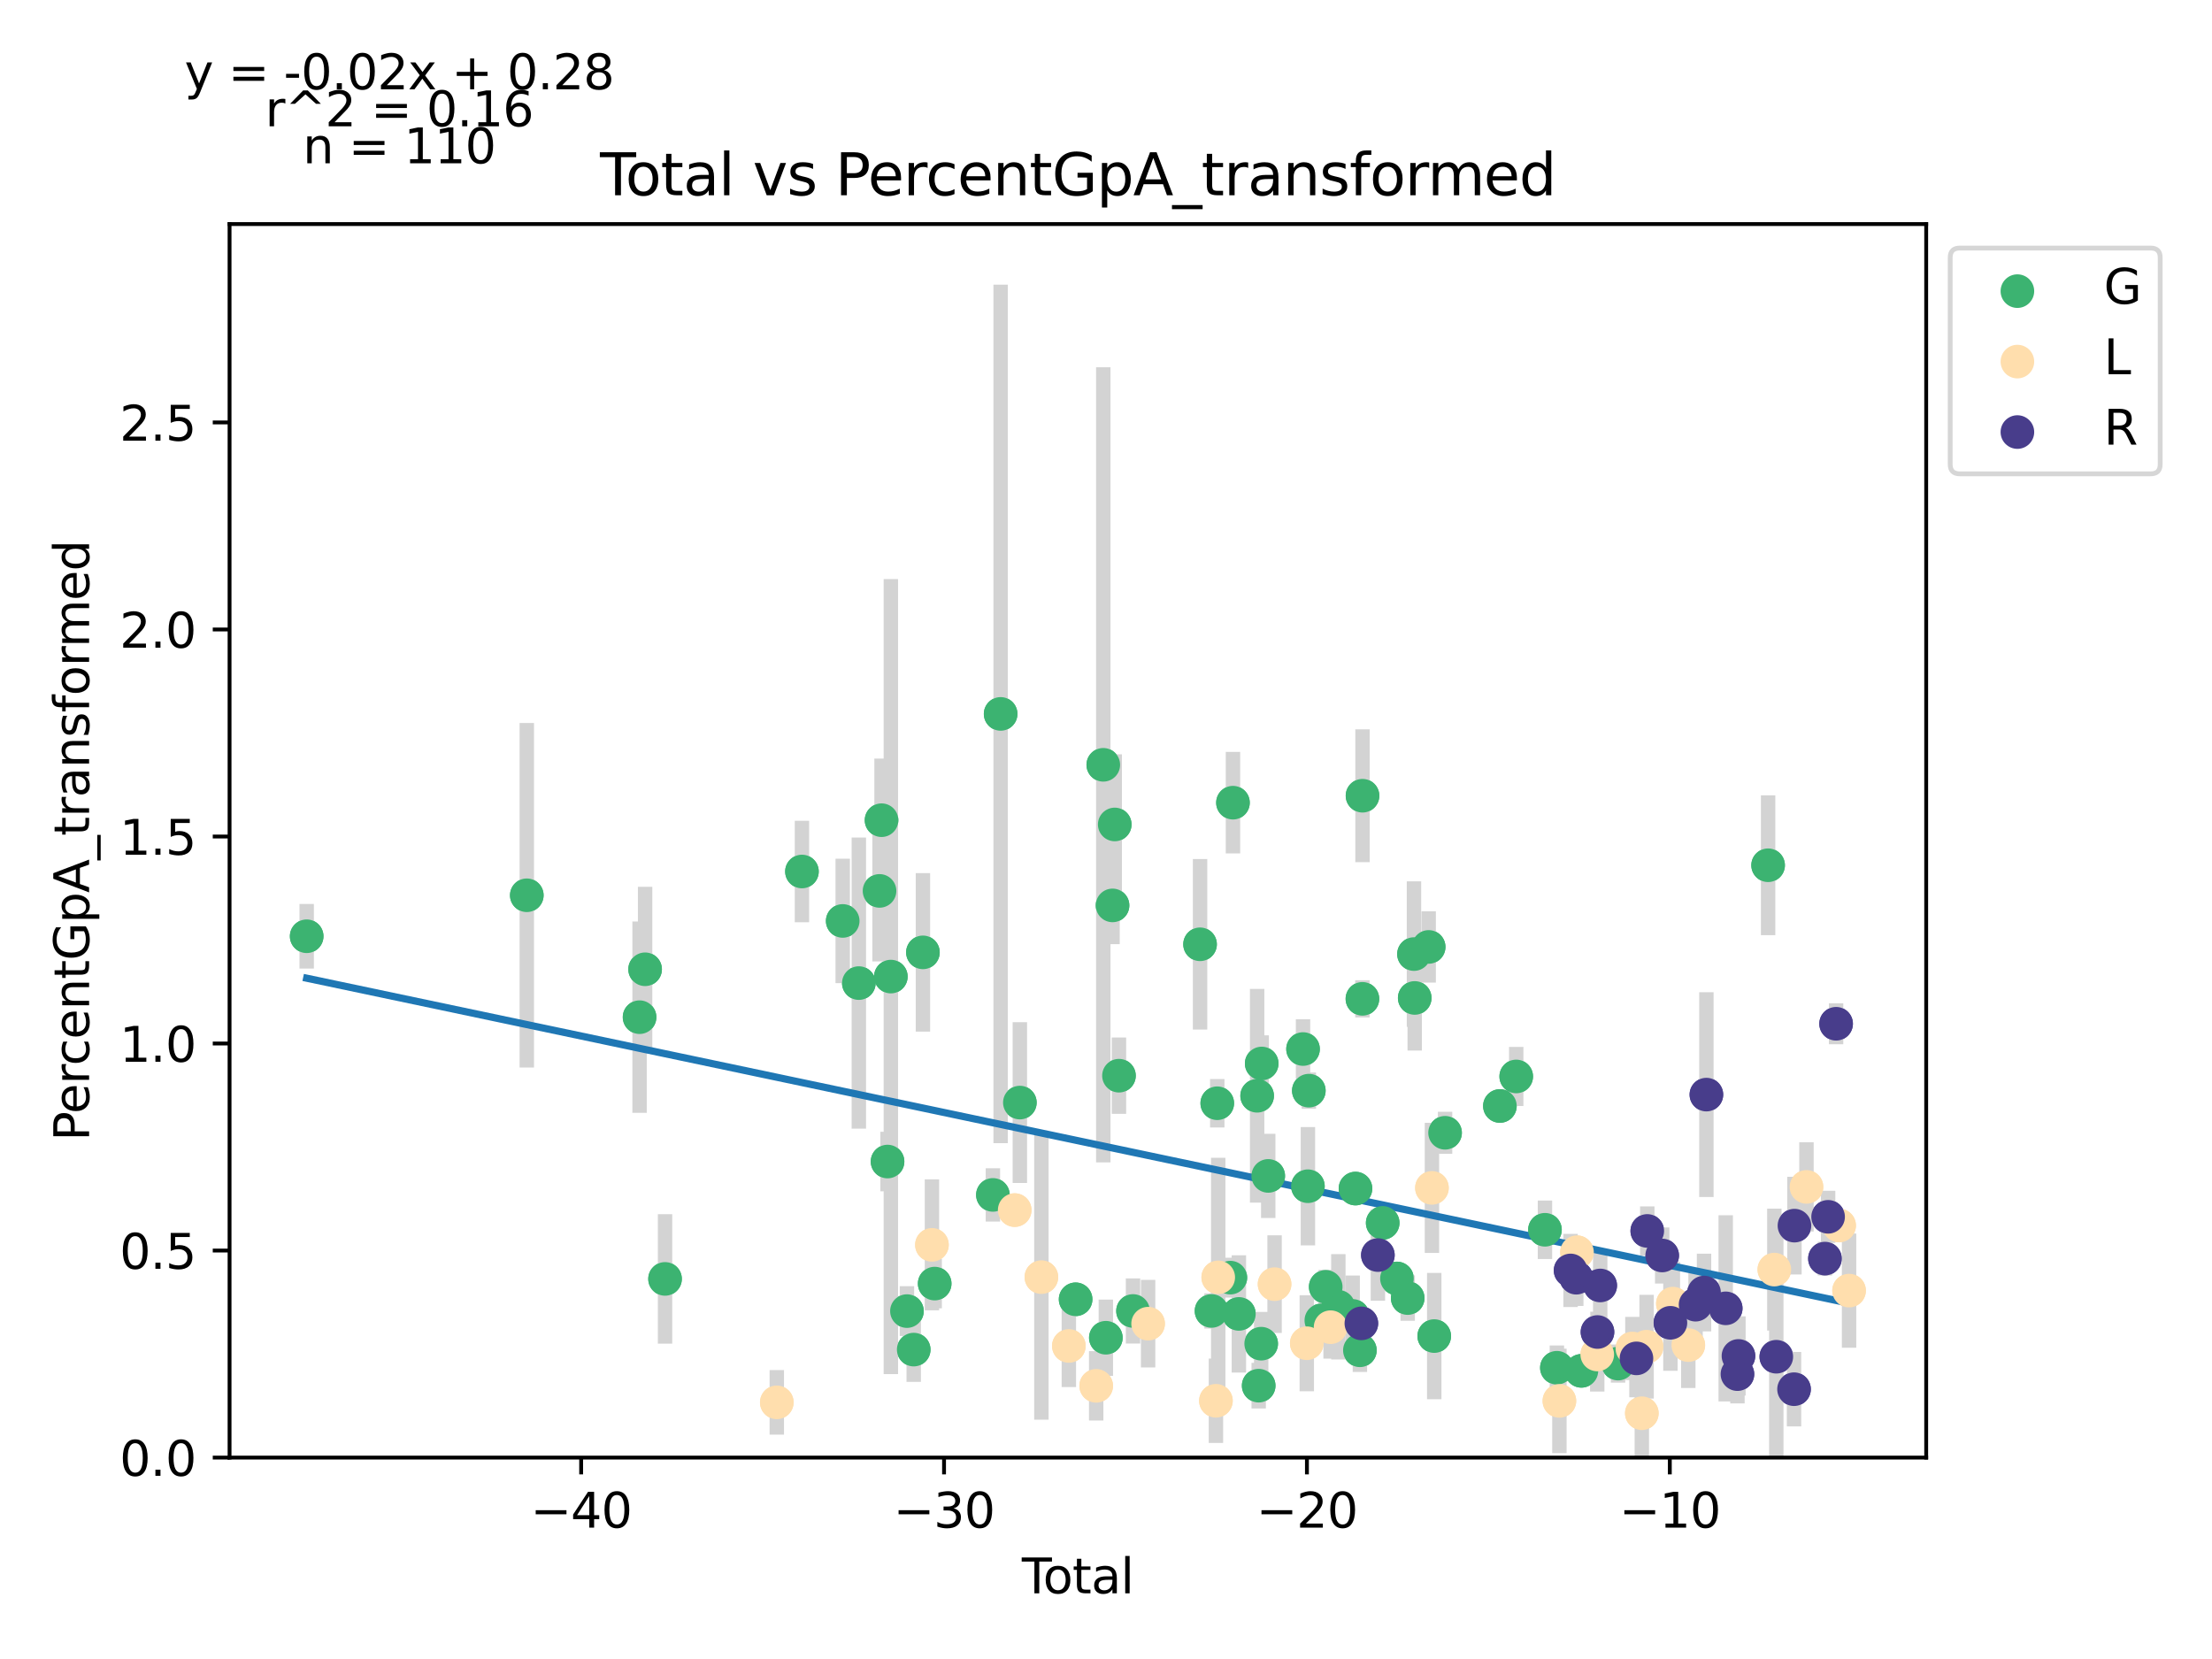 <?xml version="1.0" encoding="utf-8" standalone="no"?>
<!DOCTYPE svg PUBLIC "-//W3C//DTD SVG 1.1//EN"
  "http://www.w3.org/Graphics/SVG/1.1/DTD/svg11.dtd">
<svg xmlns:xlink="http://www.w3.org/1999/xlink" width="460.8pt" height="345.6pt" viewBox="0 0 460.8 345.6" xmlns="http://www.w3.org/2000/svg" version="1.1">
 <defs>
  <style type="text/css">*{stroke-linejoin: round; stroke-linecap: butt}</style>
 </defs>
 <g id="figure_1">
  <g id="patch_1">
   <path d="M 0 345.6 
L 460.8 345.6 
L 460.8 0 
L 0 0 
z
" style="fill: #ffffff"/>
  </g>
  <g id="axes_1">
   <g id="patch_2">
    <path d="M 47.821 303.64 
L 401.26 303.64 
L 401.26 46.676 
L 47.821 46.676 
z
" style="fill: #ffffff"/>
   </g>
   <g id="PathCollection_1">
    <defs>
     <path id="m5f488d5aea" d="M 0 3 
C 0.796 3 1.559 2.684 2.121 2.121 
C 2.684 1.559 3 0.796 3 0 
C 3 -0.796 2.684 -1.559 2.121 -2.121 
C 1.559 -2.684 0.796 -3 0 -3 
C -0.796 -3 -1.559 -2.684 -2.121 -2.121 
C -2.684 -1.559 -3 -0.796 -3 0 
C -3 0.796 -2.684 1.559 -2.121 2.121 
C -1.559 2.684 -0.796 3 0 3 
z
" style="stroke: #3cb371"/>
    </defs>
    <g clip-path="url(#p4c29da60a9)">
     <use xlink:href="#m5f488d5aea" x="63.887" y="195.04" style="fill: #3cb371; stroke: #3cb371"/>
     <use xlink:href="#m5f488d5aea" x="133.234" y="211.897" style="fill: #3cb371; stroke: #3cb371"/>
     <use xlink:href="#m5f488d5aea" x="134.388" y="201.918" style="fill: #3cb371; stroke: #3cb371"/>
     <use xlink:href="#m5f488d5aea" x="138.54" y="266.419" style="fill: #3cb371; stroke: #3cb371"/>
     <use xlink:href="#m5f488d5aea" x="178.912" y="204.796" style="fill: #3cb371; stroke: #3cb371"/>
     <use xlink:href="#m5f488d5aea" x="183.222" y="185.592" style="fill: #3cb371; stroke: #3cb371"/>
     <use xlink:href="#m5f488d5aea" x="184.893" y="241.971" style="fill: #3cb371; stroke: #3cb371"/>
     <use xlink:href="#m5f488d5aea" x="185.579" y="203.44" style="fill: #3cb371; stroke: #3cb371"/>
     <use xlink:href="#m5f488d5aea" x="188.933" y="273.125" style="fill: #3cb371; stroke: #3cb371"/>
     <use xlink:href="#m5f488d5aea" x="190.343" y="281.146" style="fill: #3cb371; stroke: #3cb371"/>
     <use xlink:href="#m5f488d5aea" x="194.712" y="267.395" style="fill: #3cb371; stroke: #3cb371"/>
     <use xlink:href="#m5f488d5aea" x="206.841" y="248.922" style="fill: #3cb371; stroke: #3cb371"/>
     <use xlink:href="#m5f488d5aea" x="208.451" y="148.719" style="fill: #3cb371; stroke: #3cb371"/>
     <use xlink:href="#m5f488d5aea" x="212.456" y="229.688" style="fill: #3cb371; stroke: #3cb371"/>
     <use xlink:href="#m5f488d5aea" x="229.834" y="159.324" style="fill: #3cb371; stroke: #3cb371"/>
     <use xlink:href="#m5f488d5aea" x="230.368" y="278.675" style="fill: #3cb371; stroke: #3cb371"/>
     <use xlink:href="#m5f488d5aea" x="233.101" y="224.086" style="fill: #3cb371; stroke: #3cb371"/>
     <use xlink:href="#m5f488d5aea" x="249.994" y="196.714" style="fill: #3cb371; stroke: #3cb371"/>
     <use xlink:href="#m5f488d5aea" x="253.577" y="229.825" style="fill: #3cb371; stroke: #3cb371"/>
     <use xlink:href="#m5f488d5aea" x="258.083" y="273.711" style="fill: #3cb371; stroke: #3cb371"/>
     <use xlink:href="#m5f488d5aea" x="261.885" y="228.271" style="fill: #3cb371; stroke: #3cb371"/>
     <use xlink:href="#m5f488d5aea" x="262.206" y="288.659" style="fill: #3cb371; stroke: #3cb371"/>
     <use xlink:href="#m5f488d5aea" x="262.729" y="279.915" style="fill: #3cb371; stroke: #3cb371"/>
     <use xlink:href="#m5f488d5aea" x="262.835" y="221.545" style="fill: #3cb371; stroke: #3cb371"/>
     <use xlink:href="#m5f488d5aea" x="271.446" y="218.533" style="fill: #3cb371; stroke: #3cb371"/>
     <use xlink:href="#m5f488d5aea" x="278.802" y="272.228" style="fill: #3cb371; stroke: #3cb371"/>
     <use xlink:href="#m5f488d5aea" x="282.371" y="247.599" style="fill: #3cb371; stroke: #3cb371"/>
     <use xlink:href="#m5f488d5aea" x="293.25" y="270.412" style="fill: #3cb371; stroke: #3cb371"/>
     <use xlink:href="#m5f488d5aea" x="294.558" y="198.751" style="fill: #3cb371; stroke: #3cb371"/>
     <use xlink:href="#m5f488d5aea" x="294.712" y="207.891" style="fill: #3cb371; stroke: #3cb371"/>
     <use xlink:href="#m5f488d5aea" x="297.616" y="197.264" style="fill: #3cb371; stroke: #3cb371"/>
     <use xlink:href="#m5f488d5aea" x="298.777" y="278.329" style="fill: #3cb371; stroke: #3cb371"/>
     <use xlink:href="#m5f488d5aea" x="315.857" y="224.246" style="fill: #3cb371; stroke: #3cb371"/>
     <use xlink:href="#m5f488d5aea" x="321.843" y="256.183" style="fill: #3cb371; stroke: #3cb371"/>
     <use xlink:href="#m5f488d5aea" x="324.328" y="284.927" style="fill: #3cb371; stroke: #3cb371"/>
     <use xlink:href="#m5f488d5aea" x="329.433" y="285.571" style="fill: #3cb371; stroke: #3cb371"/>
     <use xlink:href="#m5f488d5aea" x="368.33" y="180.249" style="fill: #3cb371; stroke: #3cb371"/>
     <use xlink:href="#m5f488d5aea" x="109.743" y="186.502" style="fill: #3cb371; stroke: #3cb371"/>
     <use xlink:href="#m5f488d5aea" x="167.061" y="181.551" style="fill: #3cb371; stroke: #3cb371"/>
     <use xlink:href="#m5f488d5aea" x="175.553" y="191.848" style="fill: #3cb371; stroke: #3cb371"/>
     <use xlink:href="#m5f488d5aea" x="183.643" y="170.863" style="fill: #3cb371; stroke: #3cb371"/>
     <use xlink:href="#m5f488d5aea" x="192.262" y="198.395" style="fill: #3cb371; stroke: #3cb371"/>
     <use xlink:href="#m5f488d5aea" x="224.07" y="270.668" style="fill: #3cb371; stroke: #3cb371"/>
     <use xlink:href="#m5f488d5aea" x="231.762" y="188.613" style="fill: #3cb371; stroke: #3cb371"/>
     <use xlink:href="#m5f488d5aea" x="232.221" y="171.749" style="fill: #3cb371; stroke: #3cb371"/>
     <use xlink:href="#m5f488d5aea" x="236.026" y="273.099" style="fill: #3cb371; stroke: #3cb371"/>
     <use xlink:href="#m5f488d5aea" x="252.383" y="273.094" style="fill: #3cb371; stroke: #3cb371"/>
     <use xlink:href="#m5f488d5aea" x="256.307" y="266.155" style="fill: #3cb371; stroke: #3cb371"/>
     <use xlink:href="#m5f488d5aea" x="256.849" y="167.214" style="fill: #3cb371; stroke: #3cb371"/>
     <use xlink:href="#m5f488d5aea" x="264.199" y="244.964" style="fill: #3cb371; stroke: #3cb371"/>
     <use xlink:href="#m5f488d5aea" x="272.463" y="247.112" style="fill: #3cb371; stroke: #3cb371"/>
     <use xlink:href="#m5f488d5aea" x="272.654" y="227.202" style="fill: #3cb371; stroke: #3cb371"/>
     <use xlink:href="#m5f488d5aea" x="275.26" y="275.062" style="fill: #3cb371; stroke: #3cb371"/>
     <use xlink:href="#m5f488d5aea" x="276.171" y="268.073" style="fill: #3cb371; stroke: #3cb371"/>
     <use xlink:href="#m5f488d5aea" x="281.787" y="274.13" style="fill: #3cb371; stroke: #3cb371"/>
     <use xlink:href="#m5f488d5aea" x="283.292" y="281.291" style="fill: #3cb371; stroke: #3cb371"/>
     <use xlink:href="#m5f488d5aea" x="283.816" y="208.076" style="fill: #3cb371; stroke: #3cb371"/>
     <use xlink:href="#m5f488d5aea" x="283.837" y="165.765" style="fill: #3cb371; stroke: #3cb371"/>
     <use xlink:href="#m5f488d5aea" x="288.041" y="254.751" style="fill: #3cb371; stroke: #3cb371"/>
     <use xlink:href="#m5f488d5aea" x="291.009" y="266.328" style="fill: #3cb371; stroke: #3cb371"/>
     <use xlink:href="#m5f488d5aea" x="301.036" y="235.979" style="fill: #3cb371; stroke: #3cb371"/>
     <use xlink:href="#m5f488d5aea" x="312.457" y="230.398" style="fill: #3cb371; stroke: #3cb371"/>
     <use xlink:href="#m5f488d5aea" x="337.071" y="284.061" style="fill: #3cb371; stroke: #3cb371"/>
    </g>
   </g>
   <g id="PathCollection_2">
    <defs>
     <path id="mb6e8990921" d="M 0 3 
C 0.796 3 1.559 2.684 2.121 2.121 
C 2.684 1.559 3 0.796 3 0 
C 3 -0.796 2.684 -1.559 2.121 -2.121 
C 1.559 -2.684 0.796 -3 0 -3 
C -0.796 -3 -1.559 -2.684 -2.121 -2.121 
C -2.684 -1.559 -3 -0.796 -3 0 
C -3 0.796 -2.684 1.559 -2.121 2.121 
C -1.559 2.684 -0.796 3 0 3 
z
" style="stroke: #ffdead"/>
    </defs>
    <g clip-path="url(#p4c29da60a9)">
     <use xlink:href="#mb6e8990921" x="222.661" y="280.385" style="fill: #ffdead; stroke: #ffdead"/>
     <use xlink:href="#mb6e8990921" x="228.357" y="288.694" style="fill: #ffdead; stroke: #ffdead"/>
     <use xlink:href="#mb6e8990921" x="253.3" y="291.807" style="fill: #ffdead; stroke: #ffdead"/>
     <use xlink:href="#mb6e8990921" x="253.78" y="266.094" style="fill: #ffdead; stroke: #ffdead"/>
     <use xlink:href="#mb6e8990921" x="265.517" y="267.512" style="fill: #ffdead; stroke: #ffdead"/>
     <use xlink:href="#mb6e8990921" x="272.227" y="279.822" style="fill: #ffdead; stroke: #ffdead"/>
     <use xlink:href="#mb6e8990921" x="277.184" y="276.48" style="fill: #ffdead; stroke: #ffdead"/>
     <use xlink:href="#mb6e8990921" x="324.85" y="291.833" style="fill: #ffdead; stroke: #ffdead"/>
     <use xlink:href="#mb6e8990921" x="340.056" y="280.91" style="fill: #ffdead; stroke: #ffdead"/>
     <use xlink:href="#mb6e8990921" x="342.024" y="294.406" style="fill: #ffdead; stroke: #ffdead"/>
     <use xlink:href="#mb6e8990921" x="343.015" y="280.54" style="fill: #ffdead; stroke: #ffdead"/>
     <use xlink:href="#mb6e8990921" x="348.492" y="271.572" style="fill: #ffdead; stroke: #ffdead"/>
     <use xlink:href="#mb6e8990921" x="351.705" y="280.206" style="fill: #ffdead; stroke: #ffdead"/>
     <use xlink:href="#mb6e8990921" x="369.627" y="264.477" style="fill: #ffdead; stroke: #ffdead"/>
     <use xlink:href="#mb6e8990921" x="376.321" y="247.253" style="fill: #ffdead; stroke: #ffdead"/>
     <use xlink:href="#mb6e8990921" x="385.195" y="268.856" style="fill: #ffdead; stroke: #ffdead"/>
     <use xlink:href="#mb6e8990921" x="161.821" y="292.136" style="fill: #ffdead; stroke: #ffdead"/>
     <use xlink:href="#mb6e8990921" x="194.14" y="259.325" style="fill: #ffdead; stroke: #ffdead"/>
     <use xlink:href="#mb6e8990921" x="211.379" y="252.085" style="fill: #ffdead; stroke: #ffdead"/>
     <use xlink:href="#mb6e8990921" x="216.942" y="266.046" style="fill: #ffdead; stroke: #ffdead"/>
     <use xlink:href="#mb6e8990921" x="239.173" y="275.746" style="fill: #ffdead; stroke: #ffdead"/>
     <use xlink:href="#mb6e8990921" x="298.3" y="247.455" style="fill: #ffdead; stroke: #ffdead"/>
     <use xlink:href="#mb6e8990921" x="328.516" y="260.859" style="fill: #ffdead; stroke: #ffdead"/>
     <use xlink:href="#mb6e8990921" x="332.735" y="282.163" style="fill: #ffdead; stroke: #ffdead"/>
     <use xlink:href="#mb6e8990921" x="383.125" y="255.298" style="fill: #ffdead; stroke: #ffdead"/>
    </g>
   </g>
   <g id="PathCollection_3">
    <defs>
     <path id="m33f9a02f37" d="M 0 3 
C 0.796 3 1.559 2.684 2.121 2.121 
C 2.684 1.559 3 0.796 3 0 
C 3 -0.796 2.684 -1.559 2.121 -2.121 
C 1.559 -2.684 0.796 -3 0 -3 
C -0.796 -3 -1.559 -2.684 -2.121 -2.121 
C -2.684 -1.559 -3 -0.796 -3 0 
C -3 0.796 -2.684 1.559 -2.121 2.121 
C -1.559 2.684 -0.796 3 0 3 
z
" style="stroke: #483d8b"/>
    </defs>
    <g clip-path="url(#p4c29da60a9)">
     <use xlink:href="#m33f9a02f37" x="287.039" y="261.454" style="fill: #483d8b; stroke: #483d8b"/>
     <use xlink:href="#m33f9a02f37" x="328.366" y="266.173" style="fill: #483d8b; stroke: #483d8b"/>
     <use xlink:href="#m33f9a02f37" x="332.784" y="277.484" style="fill: #483d8b; stroke: #483d8b"/>
     <use xlink:href="#m33f9a02f37" x="333.356" y="267.787" style="fill: #483d8b; stroke: #483d8b"/>
     <use xlink:href="#m33f9a02f37" x="340.904" y="282.974" style="fill: #483d8b; stroke: #483d8b"/>
     <use xlink:href="#m33f9a02f37" x="343.158" y="256.427" style="fill: #483d8b; stroke: #483d8b"/>
     <use xlink:href="#m33f9a02f37" x="347.979" y="275.563" style="fill: #483d8b; stroke: #483d8b"/>
     <use xlink:href="#m33f9a02f37" x="354.984" y="269.26" style="fill: #483d8b; stroke: #483d8b"/>
     <use xlink:href="#m33f9a02f37" x="355.473" y="228.028" style="fill: #483d8b; stroke: #483d8b"/>
     <use xlink:href="#m33f9a02f37" x="359.498" y="272.55" style="fill: #483d8b; stroke: #483d8b"/>
     <use xlink:href="#m33f9a02f37" x="362.152" y="282.467" style="fill: #483d8b; stroke: #483d8b"/>
     <use xlink:href="#m33f9a02f37" x="370.037" y="282.633" style="fill: #483d8b; stroke: #483d8b"/>
     <use xlink:href="#m33f9a02f37" x="373.731" y="289.395" style="fill: #483d8b; stroke: #483d8b"/>
     <use xlink:href="#m33f9a02f37" x="373.817" y="255.324" style="fill: #483d8b; stroke: #483d8b"/>
     <use xlink:href="#m33f9a02f37" x="283.596" y="275.681" style="fill: #483d8b; stroke: #483d8b"/>
     <use xlink:href="#m33f9a02f37" x="327.182" y="264.658" style="fill: #483d8b; stroke: #483d8b"/>
     <use xlink:href="#m33f9a02f37" x="346.264" y="261.54" style="fill: #483d8b; stroke: #483d8b"/>
     <use xlink:href="#m33f9a02f37" x="353.217" y="271.791" style="fill: #483d8b; stroke: #483d8b"/>
     <use xlink:href="#m33f9a02f37" x="361.94" y="286.257" style="fill: #483d8b; stroke: #483d8b"/>
     <use xlink:href="#m33f9a02f37" x="380.168" y="262.189" style="fill: #483d8b; stroke: #483d8b"/>
     <use xlink:href="#m33f9a02f37" x="380.828" y="253.487" style="fill: #483d8b; stroke: #483d8b"/>
     <use xlink:href="#m33f9a02f37" x="382.495" y="213.268" style="fill: #483d8b; stroke: #483d8b"/>
    </g>
   </g>
   <g id="matplotlib.axis_1">
    <g id="xtick_1">
     <g id="line2d_1">
      <defs>
       <path id="md4e3036566" d="M 0 0 
L 0 3.5 
" style="stroke: #000000; stroke-width: 0.8"/>
      </defs>
      <g>
       <use xlink:href="#md4e3036566" x="121.065" y="303.64" style="stroke: #000000; stroke-width: 0.8"/>
      </g>
     </g>
     <g id="text_1">
      <!-- −40 -->
      <g transform="translate(110.512 318.238)scale(0.1 -0.1)">
       <defs>
        <path id="DejaVuSans-2212" d="M 678 2272 
L 4684 2272 
L 4684 1741 
L 678 1741 
L 678 2272 
z
" transform="scale(0.016)"/>
        <path id="DejaVuSans-34" d="M 2419 4116 
L 825 1625 
L 2419 1625 
L 2419 4116 
z
M 2253 4666 
L 3047 4666 
L 3047 1625 
L 3713 1625 
L 3713 1100 
L 3047 1100 
L 3047 0 
L 2419 0 
L 2419 1100 
L 313 1100 
L 313 1709 
L 2253 4666 
z
" transform="scale(0.016)"/>
        <path id="DejaVuSans-30" d="M 2034 4250 
Q 1547 4250 1301 3770 
Q 1056 3291 1056 2328 
Q 1056 1369 1301 889 
Q 1547 409 2034 409 
Q 2525 409 2770 889 
Q 3016 1369 3016 2328 
Q 3016 3291 2770 3770 
Q 2525 4250 2034 4250 
z
M 2034 4750 
Q 2819 4750 3233 4129 
Q 3647 3509 3647 2328 
Q 3647 1150 3233 529 
Q 2819 -91 2034 -91 
Q 1250 -91 836 529 
Q 422 1150 422 2328 
Q 422 3509 836 4129 
Q 1250 4750 2034 4750 
z
" transform="scale(0.016)"/>
       </defs>
       <use xlink:href="#DejaVuSans-2212"/>
       <use xlink:href="#DejaVuSans-34" x="83.789"/>
       <use xlink:href="#DejaVuSans-30" x="147.412"/>
      </g>
     </g>
    </g>
    <g id="xtick_2">
     <g id="line2d_2">
      <g>
       <use xlink:href="#md4e3036566" x="196.661" y="303.64" style="stroke: #000000; stroke-width: 0.8"/>
      </g>
     </g>
     <g id="text_2">
      <!-- −30 -->
      <g transform="translate(186.108 318.238)scale(0.1 -0.1)">
       <defs>
        <path id="DejaVuSans-33" d="M 2597 2516 
Q 3050 2419 3304 2112 
Q 3559 1806 3559 1356 
Q 3559 666 3084 287 
Q 2609 -91 1734 -91 
Q 1441 -91 1130 -33 
Q 819 25 488 141 
L 488 750 
Q 750 597 1062 519 
Q 1375 441 1716 441 
Q 2309 441 2620 675 
Q 2931 909 2931 1356 
Q 2931 1769 2642 2001 
Q 2353 2234 1838 2234 
L 1294 2234 
L 1294 2753 
L 1863 2753 
Q 2328 2753 2575 2939 
Q 2822 3125 2822 3475 
Q 2822 3834 2567 4026 
Q 2313 4219 1838 4219 
Q 1578 4219 1281 4162 
Q 984 4106 628 3988 
L 628 4550 
Q 988 4650 1302 4700 
Q 1616 4750 1894 4750 
Q 2613 4750 3031 4423 
Q 3450 4097 3450 3541 
Q 3450 3153 3228 2886 
Q 3006 2619 2597 2516 
z
" transform="scale(0.016)"/>
       </defs>
       <use xlink:href="#DejaVuSans-2212"/>
       <use xlink:href="#DejaVuSans-33" x="83.789"/>
       <use xlink:href="#DejaVuSans-30" x="147.412"/>
      </g>
     </g>
    </g>
    <g id="xtick_3">
     <g id="line2d_3">
      <g>
       <use xlink:href="#md4e3036566" x="272.257" y="303.64" style="stroke: #000000; stroke-width: 0.8"/>
      </g>
     </g>
     <g id="text_3">
      <!-- −20 -->
      <g transform="translate(261.705 318.238)scale(0.1 -0.1)">
       <defs>
        <path id="DejaVuSans-32" d="M 1228 531 
L 3431 531 
L 3431 0 
L 469 0 
L 469 531 
Q 828 903 1448 1529 
Q 2069 2156 2228 2338 
Q 2531 2678 2651 2914 
Q 2772 3150 2772 3378 
Q 2772 3750 2511 3984 
Q 2250 4219 1831 4219 
Q 1534 4219 1204 4116 
Q 875 4013 500 3803 
L 500 4441 
Q 881 4594 1212 4672 
Q 1544 4750 1819 4750 
Q 2544 4750 2975 4387 
Q 3406 4025 3406 3419 
Q 3406 3131 3298 2873 
Q 3191 2616 2906 2266 
Q 2828 2175 2409 1742 
Q 1991 1309 1228 531 
z
" transform="scale(0.016)"/>
       </defs>
       <use xlink:href="#DejaVuSans-2212"/>
       <use xlink:href="#DejaVuSans-32" x="83.789"/>
       <use xlink:href="#DejaVuSans-30" x="147.412"/>
      </g>
     </g>
    </g>
    <g id="xtick_4">
     <g id="line2d_4">
      <g>
       <use xlink:href="#md4e3036566" x="347.853" y="303.64" style="stroke: #000000; stroke-width: 0.8"/>
      </g>
     </g>
     <g id="text_4">
      <!-- −10 -->
      <g transform="translate(337.301 318.238)scale(0.1 -0.1)">
       <defs>
        <path id="DejaVuSans-31" d="M 794 531 
L 1825 531 
L 1825 4091 
L 703 3866 
L 703 4441 
L 1819 4666 
L 2450 4666 
L 2450 531 
L 3481 531 
L 3481 0 
L 794 0 
L 794 531 
z
" transform="scale(0.016)"/>
       </defs>
       <use xlink:href="#DejaVuSans-2212"/>
       <use xlink:href="#DejaVuSans-31" x="83.789"/>
       <use xlink:href="#DejaVuSans-30" x="147.412"/>
      </g>
     </g>
    </g>
    <g id="text_5">
     <!-- Total -->
     <g transform="translate(212.864 331.917)scale(0.1 -0.1)">
      <defs>
       <path id="DejaVuSans-54" d="M -19 4666 
L 3928 4666 
L 3928 4134 
L 2272 4134 
L 2272 0 
L 1638 0 
L 1638 4134 
L -19 4134 
L -19 4666 
z
" transform="scale(0.016)"/>
       <path id="DejaVuSans-6f" d="M 1959 3097 
Q 1497 3097 1228 2736 
Q 959 2375 959 1747 
Q 959 1119 1226 758 
Q 1494 397 1959 397 
Q 2419 397 2687 759 
Q 2956 1122 2956 1747 
Q 2956 2369 2687 2733 
Q 2419 3097 1959 3097 
z
M 1959 3584 
Q 2709 3584 3137 3096 
Q 3566 2609 3566 1747 
Q 3566 888 3137 398 
Q 2709 -91 1959 -91 
Q 1206 -91 779 398 
Q 353 888 353 1747 
Q 353 2609 779 3096 
Q 1206 3584 1959 3584 
z
" transform="scale(0.016)"/>
       <path id="DejaVuSans-74" d="M 1172 4494 
L 1172 3500 
L 2356 3500 
L 2356 3053 
L 1172 3053 
L 1172 1153 
Q 1172 725 1289 603 
Q 1406 481 1766 481 
L 2356 481 
L 2356 0 
L 1766 0 
Q 1100 0 847 248 
Q 594 497 594 1153 
L 594 3053 
L 172 3053 
L 172 3500 
L 594 3500 
L 594 4494 
L 1172 4494 
z
" transform="scale(0.016)"/>
       <path id="DejaVuSans-61" d="M 2194 1759 
Q 1497 1759 1228 1600 
Q 959 1441 959 1056 
Q 959 750 1161 570 
Q 1363 391 1709 391 
Q 2188 391 2477 730 
Q 2766 1069 2766 1631 
L 2766 1759 
L 2194 1759 
z
M 3341 1997 
L 3341 0 
L 2766 0 
L 2766 531 
Q 2569 213 2275 61 
Q 1981 -91 1556 -91 
Q 1019 -91 701 211 
Q 384 513 384 1019 
Q 384 1609 779 1909 
Q 1175 2209 1959 2209 
L 2766 2209 
L 2766 2266 
Q 2766 2663 2505 2880 
Q 2244 3097 1772 3097 
Q 1472 3097 1187 3025 
Q 903 2953 641 2809 
L 641 3341 
Q 956 3463 1253 3523 
Q 1550 3584 1831 3584 
Q 2591 3584 2966 3190 
Q 3341 2797 3341 1997 
z
" transform="scale(0.016)"/>
       <path id="DejaVuSans-6c" d="M 603 4863 
L 1178 4863 
L 1178 0 
L 603 0 
L 603 4863 
z
" transform="scale(0.016)"/>
      </defs>
      <use xlink:href="#DejaVuSans-54"/>
      <use xlink:href="#DejaVuSans-6f" x="44.084"/>
      <use xlink:href="#DejaVuSans-74" x="105.266"/>
      <use xlink:href="#DejaVuSans-61" x="144.475"/>
      <use xlink:href="#DejaVuSans-6c" x="205.754"/>
     </g>
    </g>
   </g>
   <g id="matplotlib.axis_2">
    <g id="ytick_1">
     <g id="line2d_5">
      <defs>
       <path id="mc74bc442bc" d="M 0 0 
L -3.5 0 
" style="stroke: #000000; stroke-width: 0.8"/>
      </defs>
      <g>
       <use xlink:href="#mc74bc442bc" x="47.821" y="303.64" style="stroke: #000000; stroke-width: 0.8"/>
      </g>
     </g>
     <g id="text_6">
      <!-- 0.0 -->
      <g transform="translate(24.918 307.439)scale(0.1 -0.1)">
       <defs>
        <path id="DejaVuSans-2e" d="M 684 794 
L 1344 794 
L 1344 0 
L 684 0 
L 684 794 
z
" transform="scale(0.016)"/>
       </defs>
       <use xlink:href="#DejaVuSans-30"/>
       <use xlink:href="#DejaVuSans-2e" x="63.623"/>
       <use xlink:href="#DejaVuSans-30" x="95.41"/>
      </g>
     </g>
    </g>
    <g id="ytick_2">
     <g id="line2d_6">
      <g>
       <use xlink:href="#mc74bc442bc" x="47.821" y="260.512" style="stroke: #000000; stroke-width: 0.8"/>
      </g>
     </g>
     <g id="text_7">
      <!-- 0.5 -->
      <g transform="translate(24.918 264.311)scale(0.1 -0.1)">
       <defs>
        <path id="DejaVuSans-35" d="M 691 4666 
L 3169 4666 
L 3169 4134 
L 1269 4134 
L 1269 2991 
Q 1406 3038 1543 3061 
Q 1681 3084 1819 3084 
Q 2600 3084 3056 2656 
Q 3513 2228 3513 1497 
Q 3513 744 3044 326 
Q 2575 -91 1722 -91 
Q 1428 -91 1123 -41 
Q 819 9 494 109 
L 494 744 
Q 775 591 1075 516 
Q 1375 441 1709 441 
Q 2250 441 2565 725 
Q 2881 1009 2881 1497 
Q 2881 1984 2565 2268 
Q 2250 2553 1709 2553 
Q 1456 2553 1204 2497 
Q 953 2441 691 2322 
L 691 4666 
z
" transform="scale(0.016)"/>
       </defs>
       <use xlink:href="#DejaVuSans-30"/>
       <use xlink:href="#DejaVuSans-2e" x="63.623"/>
       <use xlink:href="#DejaVuSans-35" x="95.41"/>
      </g>
     </g>
    </g>
    <g id="ytick_3">
     <g id="line2d_7">
      <g>
       <use xlink:href="#mc74bc442bc" x="47.821" y="217.384" style="stroke: #000000; stroke-width: 0.8"/>
      </g>
     </g>
     <g id="text_8">
      <!-- 1.0 -->
      <g transform="translate(24.918 221.184)scale(0.1 -0.1)">
       <use xlink:href="#DejaVuSans-31"/>
       <use xlink:href="#DejaVuSans-2e" x="63.623"/>
       <use xlink:href="#DejaVuSans-30" x="95.41"/>
      </g>
     </g>
    </g>
    <g id="ytick_4">
     <g id="line2d_8">
      <g>
       <use xlink:href="#mc74bc442bc" x="47.821" y="174.257" style="stroke: #000000; stroke-width: 0.8"/>
      </g>
     </g>
     <g id="text_9">
      <!-- 1.5 -->
      <g transform="translate(24.918 178.056)scale(0.1 -0.1)">
       <use xlink:href="#DejaVuSans-31"/>
       <use xlink:href="#DejaVuSans-2e" x="63.623"/>
       <use xlink:href="#DejaVuSans-35" x="95.41"/>
      </g>
     </g>
    </g>
    <g id="ytick_5">
     <g id="line2d_9">
      <g>
       <use xlink:href="#mc74bc442bc" x="47.821" y="131.129" style="stroke: #000000; stroke-width: 0.8"/>
      </g>
     </g>
     <g id="text_10">
      <!-- 2.0 -->
      <g transform="translate(24.918 134.928)scale(0.1 -0.1)">
       <use xlink:href="#DejaVuSans-32"/>
       <use xlink:href="#DejaVuSans-2e" x="63.623"/>
       <use xlink:href="#DejaVuSans-30" x="95.41"/>
      </g>
     </g>
    </g>
    <g id="ytick_6">
     <g id="line2d_10">
      <g>
       <use xlink:href="#mc74bc442bc" x="47.821" y="88.001" style="stroke: #000000; stroke-width: 0.8"/>
      </g>
     </g>
     <g id="text_11">
      <!-- 2.5 -->
      <g transform="translate(24.918 91.8)scale(0.1 -0.1)">
       <use xlink:href="#DejaVuSans-32"/>
       <use xlink:href="#DejaVuSans-2e" x="63.623"/>
       <use xlink:href="#DejaVuSans-35" x="95.41"/>
      </g>
     </g>
    </g>
    <g id="text_12">
     <!-- PercentGpA_transformed -->
     <g transform="translate(18.56 237.696)rotate(-90)scale(0.1 -0.1)">
      <defs>
       <path id="DejaVuSans-50" d="M 1259 4147 
L 1259 2394 
L 2053 2394 
Q 2494 2394 2734 2622 
Q 2975 2850 2975 3272 
Q 2975 3691 2734 3919 
Q 2494 4147 2053 4147 
L 1259 4147 
z
M 628 4666 
L 2053 4666 
Q 2838 4666 3239 4311 
Q 3641 3956 3641 3272 
Q 3641 2581 3239 2228 
Q 2838 1875 2053 1875 
L 1259 1875 
L 1259 0 
L 628 0 
L 628 4666 
z
" transform="scale(0.016)"/>
       <path id="DejaVuSans-65" d="M 3597 1894 
L 3597 1613 
L 953 1613 
Q 991 1019 1311 708 
Q 1631 397 2203 397 
Q 2534 397 2845 478 
Q 3156 559 3463 722 
L 3463 178 
Q 3153 47 2828 -22 
Q 2503 -91 2169 -91 
Q 1331 -91 842 396 
Q 353 884 353 1716 
Q 353 2575 817 3079 
Q 1281 3584 2069 3584 
Q 2775 3584 3186 3129 
Q 3597 2675 3597 1894 
z
M 3022 2063 
Q 3016 2534 2758 2815 
Q 2500 3097 2075 3097 
Q 1594 3097 1305 2825 
Q 1016 2553 972 2059 
L 3022 2063 
z
" transform="scale(0.016)"/>
       <path id="DejaVuSans-72" d="M 2631 2963 
Q 2534 3019 2420 3045 
Q 2306 3072 2169 3072 
Q 1681 3072 1420 2755 
Q 1159 2438 1159 1844 
L 1159 0 
L 581 0 
L 581 3500 
L 1159 3500 
L 1159 2956 
Q 1341 3275 1631 3429 
Q 1922 3584 2338 3584 
Q 2397 3584 2469 3576 
Q 2541 3569 2628 3553 
L 2631 2963 
z
" transform="scale(0.016)"/>
       <path id="DejaVuSans-63" d="M 3122 3366 
L 3122 2828 
Q 2878 2963 2633 3030 
Q 2388 3097 2138 3097 
Q 1578 3097 1268 2742 
Q 959 2388 959 1747 
Q 959 1106 1268 751 
Q 1578 397 2138 397 
Q 2388 397 2633 464 
Q 2878 531 3122 666 
L 3122 134 
Q 2881 22 2623 -34 
Q 2366 -91 2075 -91 
Q 1284 -91 818 406 
Q 353 903 353 1747 
Q 353 2603 823 3093 
Q 1294 3584 2113 3584 
Q 2378 3584 2631 3529 
Q 2884 3475 3122 3366 
z
" transform="scale(0.016)"/>
       <path id="DejaVuSans-6e" d="M 3513 2113 
L 3513 0 
L 2938 0 
L 2938 2094 
Q 2938 2591 2744 2837 
Q 2550 3084 2163 3084 
Q 1697 3084 1428 2787 
Q 1159 2491 1159 1978 
L 1159 0 
L 581 0 
L 581 3500 
L 1159 3500 
L 1159 2956 
Q 1366 3272 1645 3428 
Q 1925 3584 2291 3584 
Q 2894 3584 3203 3211 
Q 3513 2838 3513 2113 
z
" transform="scale(0.016)"/>
       <path id="DejaVuSans-47" d="M 3809 666 
L 3809 1919 
L 2778 1919 
L 2778 2438 
L 4434 2438 
L 4434 434 
Q 4069 175 3628 42 
Q 3188 -91 2688 -91 
Q 1594 -91 976 548 
Q 359 1188 359 2328 
Q 359 3472 976 4111 
Q 1594 4750 2688 4750 
Q 3144 4750 3555 4637 
Q 3966 4525 4313 4306 
L 4313 3634 
Q 3963 3931 3569 4081 
Q 3175 4231 2741 4231 
Q 1884 4231 1454 3753 
Q 1025 3275 1025 2328 
Q 1025 1384 1454 906 
Q 1884 428 2741 428 
Q 3075 428 3337 486 
Q 3600 544 3809 666 
z
" transform="scale(0.016)"/>
       <path id="DejaVuSans-70" d="M 1159 525 
L 1159 -1331 
L 581 -1331 
L 581 3500 
L 1159 3500 
L 1159 2969 
Q 1341 3281 1617 3432 
Q 1894 3584 2278 3584 
Q 2916 3584 3314 3078 
Q 3713 2572 3713 1747 
Q 3713 922 3314 415 
Q 2916 -91 2278 -91 
Q 1894 -91 1617 61 
Q 1341 213 1159 525 
z
M 3116 1747 
Q 3116 2381 2855 2742 
Q 2594 3103 2138 3103 
Q 1681 3103 1420 2742 
Q 1159 2381 1159 1747 
Q 1159 1113 1420 752 
Q 1681 391 2138 391 
Q 2594 391 2855 752 
Q 3116 1113 3116 1747 
z
" transform="scale(0.016)"/>
       <path id="DejaVuSans-41" d="M 2188 4044 
L 1331 1722 
L 3047 1722 
L 2188 4044 
z
M 1831 4666 
L 2547 4666 
L 4325 0 
L 3669 0 
L 3244 1197 
L 1141 1197 
L 716 0 
L 50 0 
L 1831 4666 
z
" transform="scale(0.016)"/>
       <path id="DejaVuSans-5f" d="M 3263 -1063 
L 3263 -1509 
L -63 -1509 
L -63 -1063 
L 3263 -1063 
z
" transform="scale(0.016)"/>
       <path id="DejaVuSans-73" d="M 2834 3397 
L 2834 2853 
Q 2591 2978 2328 3040 
Q 2066 3103 1784 3103 
Q 1356 3103 1142 2972 
Q 928 2841 928 2578 
Q 928 2378 1081 2264 
Q 1234 2150 1697 2047 
L 1894 2003 
Q 2506 1872 2764 1633 
Q 3022 1394 3022 966 
Q 3022 478 2636 193 
Q 2250 -91 1575 -91 
Q 1294 -91 989 -36 
Q 684 19 347 128 
L 347 722 
Q 666 556 975 473 
Q 1284 391 1588 391 
Q 1994 391 2212 530 
Q 2431 669 2431 922 
Q 2431 1156 2273 1281 
Q 2116 1406 1581 1522 
L 1381 1569 
Q 847 1681 609 1914 
Q 372 2147 372 2553 
Q 372 3047 722 3315 
Q 1072 3584 1716 3584 
Q 2034 3584 2315 3537 
Q 2597 3491 2834 3397 
z
" transform="scale(0.016)"/>
       <path id="DejaVuSans-66" d="M 2375 4863 
L 2375 4384 
L 1825 4384 
Q 1516 4384 1395 4259 
Q 1275 4134 1275 3809 
L 1275 3500 
L 2222 3500 
L 2222 3053 
L 1275 3053 
L 1275 0 
L 697 0 
L 697 3053 
L 147 3053 
L 147 3500 
L 697 3500 
L 697 3744 
Q 697 4328 969 4595 
Q 1241 4863 1831 4863 
L 2375 4863 
z
" transform="scale(0.016)"/>
       <path id="DejaVuSans-6d" d="M 3328 2828 
Q 3544 3216 3844 3400 
Q 4144 3584 4550 3584 
Q 5097 3584 5394 3201 
Q 5691 2819 5691 2113 
L 5691 0 
L 5113 0 
L 5113 2094 
Q 5113 2597 4934 2840 
Q 4756 3084 4391 3084 
Q 3944 3084 3684 2787 
Q 3425 2491 3425 1978 
L 3425 0 
L 2847 0 
L 2847 2094 
Q 2847 2600 2669 2842 
Q 2491 3084 2119 3084 
Q 1678 3084 1418 2786 
Q 1159 2488 1159 1978 
L 1159 0 
L 581 0 
L 581 3500 
L 1159 3500 
L 1159 2956 
Q 1356 3278 1631 3431 
Q 1906 3584 2284 3584 
Q 2666 3584 2933 3390 
Q 3200 3197 3328 2828 
z
" transform="scale(0.016)"/>
       <path id="DejaVuSans-64" d="M 2906 2969 
L 2906 4863 
L 3481 4863 
L 3481 0 
L 2906 0 
L 2906 525 
Q 2725 213 2448 61 
Q 2172 -91 1784 -91 
Q 1150 -91 751 415 
Q 353 922 353 1747 
Q 353 2572 751 3078 
Q 1150 3584 1784 3584 
Q 2172 3584 2448 3432 
Q 2725 3281 2906 2969 
z
M 947 1747 
Q 947 1113 1208 752 
Q 1469 391 1925 391 
Q 2381 391 2643 752 
Q 2906 1113 2906 1747 
Q 2906 2381 2643 2742 
Q 2381 3103 1925 3103 
Q 1469 3103 1208 2742 
Q 947 2381 947 1747 
z
" transform="scale(0.016)"/>
      </defs>
      <use xlink:href="#DejaVuSans-50"/>
      <use xlink:href="#DejaVuSans-65" x="56.678"/>
      <use xlink:href="#DejaVuSans-72" x="118.201"/>
      <use xlink:href="#DejaVuSans-63" x="157.064"/>
      <use xlink:href="#DejaVuSans-65" x="212.045"/>
      <use xlink:href="#DejaVuSans-6e" x="273.568"/>
      <use xlink:href="#DejaVuSans-74" x="336.947"/>
      <use xlink:href="#DejaVuSans-47" x="376.156"/>
      <use xlink:href="#DejaVuSans-70" x="453.646"/>
      <use xlink:href="#DejaVuSans-41" x="517.123"/>
      <use xlink:href="#DejaVuSans-5f" x="585.531"/>
      <use xlink:href="#DejaVuSans-74" x="635.531"/>
      <use xlink:href="#DejaVuSans-72" x="674.74"/>
      <use xlink:href="#DejaVuSans-61" x="715.854"/>
      <use xlink:href="#DejaVuSans-6e" x="777.133"/>
      <use xlink:href="#DejaVuSans-73" x="840.512"/>
      <use xlink:href="#DejaVuSans-66" x="892.611"/>
      <use xlink:href="#DejaVuSans-6f" x="927.816"/>
      <use xlink:href="#DejaVuSans-72" x="988.998"/>
      <use xlink:href="#DejaVuSans-6d" x="1028.361"/>
      <use xlink:href="#DejaVuSans-65" x="1125.773"/>
      <use xlink:href="#DejaVuSans-64" x="1187.297"/>
     </g>
    </g>
   </g>
   <g id="LineCollection_1">
    <path d="M 63.887 201.764 
L 63.887 188.316 
" clip-path="url(#p4c29da60a9)" style="fill: none; stroke: #d3d3d3; stroke-width: 3"/>
    <path d="M 133.234 231.829 
L 133.234 191.965 
" clip-path="url(#p4c29da60a9)" style="fill: none; stroke: #d3d3d3; stroke-width: 3"/>
    <path d="M 134.388 219.096 
L 134.388 184.739 
" clip-path="url(#p4c29da60a9)" style="fill: none; stroke: #d3d3d3; stroke-width: 3"/>
    <path d="M 138.54 279.908 
L 138.54 252.931 
" clip-path="url(#p4c29da60a9)" style="fill: none; stroke: #d3d3d3; stroke-width: 3"/>
    <path d="M 178.912 235.119 
L 178.912 174.473 
" clip-path="url(#p4c29da60a9)" style="fill: none; stroke: #d3d3d3; stroke-width: 3"/>
    <path d="M 183.222 200.282 
L 183.222 170.901 
" clip-path="url(#p4c29da60a9)" style="fill: none; stroke: #d3d3d3; stroke-width: 3"/>
    <path d="M 184.893 248.171 
L 184.893 235.771 
" clip-path="url(#p4c29da60a9)" style="fill: none; stroke: #d3d3d3; stroke-width: 3"/>
    <path d="M 185.579 286.249 
L 185.579 120.631 
" clip-path="url(#p4c29da60a9)" style="fill: none; stroke: #d3d3d3; stroke-width: 3"/>
    <path d="M 188.933 278.314 
L 188.933 267.936 
" clip-path="url(#p4c29da60a9)" style="fill: none; stroke: #d3d3d3; stroke-width: 3"/>
    <path d="M 190.343 287.868 
L 190.343 274.424 
" clip-path="url(#p4c29da60a9)" style="fill: none; stroke: #d3d3d3; stroke-width: 3"/>
    <path d="M 194.712 272.551 
L 194.712 262.238 
" clip-path="url(#p4c29da60a9)" style="fill: none; stroke: #d3d3d3; stroke-width: 3"/>
    <path d="M 206.841 254.475 
L 206.841 243.369 
" clip-path="url(#p4c29da60a9)" style="fill: none; stroke: #d3d3d3; stroke-width: 3"/>
    <path d="M 208.451 238.14 
L 208.451 59.299 
" clip-path="url(#p4c29da60a9)" style="fill: none; stroke: #d3d3d3; stroke-width: 3"/>
    <path d="M 212.456 246.44 
L 212.456 212.937 
" clip-path="url(#p4c29da60a9)" style="fill: none; stroke: #d3d3d3; stroke-width: 3"/>
    <path d="M 229.834 242.143 
L 229.834 76.505 
" clip-path="url(#p4c29da60a9)" style="fill: none; stroke: #d3d3d3; stroke-width: 3"/>
    <path d="M 230.368 286.623 
L 230.368 270.726 
" clip-path="url(#p4c29da60a9)" style="fill: none; stroke: #d3d3d3; stroke-width: 3"/>
    <path d="M 233.101 232.039 
L 233.101 216.134 
" clip-path="url(#p4c29da60a9)" style="fill: none; stroke: #d3d3d3; stroke-width: 3"/>
    <path d="M 249.994 214.471 
L 249.994 178.956 
" clip-path="url(#p4c29da60a9)" style="fill: none; stroke: #d3d3d3; stroke-width: 3"/>
    <path d="M 253.577 234.867 
L 253.577 224.783 
" clip-path="url(#p4c29da60a9)" style="fill: none; stroke: #d3d3d3; stroke-width: 3"/>
    <path d="M 258.083 285.926 
L 258.083 261.495 
" clip-path="url(#p4c29da60a9)" style="fill: none; stroke: #d3d3d3; stroke-width: 3"/>
    <path d="M 261.885 250.532 
L 261.885 206.01 
" clip-path="url(#p4c29da60a9)" style="fill: none; stroke: #d3d3d3; stroke-width: 3"/>
    <path d="M 262.206 293.417 
L 262.206 283.901 
" clip-path="url(#p4c29da60a9)" style="fill: none; stroke: #d3d3d3; stroke-width: 3"/>
    <path d="M 262.729 286.53 
L 262.729 273.3 
" clip-path="url(#p4c29da60a9)" style="fill: none; stroke: #d3d3d3; stroke-width: 3"/>
    <path d="M 262.835 227.409 
L 262.835 215.68 
" clip-path="url(#p4c29da60a9)" style="fill: none; stroke: #d3d3d3; stroke-width: 3"/>
    <path d="M 271.446 224.728 
L 271.446 212.339 
" clip-path="url(#p4c29da60a9)" style="fill: none; stroke: #d3d3d3; stroke-width: 3"/>
    <path d="M 278.802 283.203 
L 278.802 261.254 
" clip-path="url(#p4c29da60a9)" style="fill: none; stroke: #d3d3d3; stroke-width: 3"/>
    <path d="M 282.371 250.492 
L 282.371 244.705 
" clip-path="url(#p4c29da60a9)" style="fill: none; stroke: #d3d3d3; stroke-width: 3"/>
    <path d="M 293.25 275.145 
L 293.25 265.679 
" clip-path="url(#p4c29da60a9)" style="fill: none; stroke: #d3d3d3; stroke-width: 3"/>
    <path d="M 294.558 213.904 
L 294.558 183.598 
" clip-path="url(#p4c29da60a9)" style="fill: none; stroke: #d3d3d3; stroke-width: 3"/>
    <path d="M 294.712 218.852 
L 294.712 196.929 
" clip-path="url(#p4c29da60a9)" style="fill: none; stroke: #d3d3d3; stroke-width: 3"/>
    <path d="M 297.616 204.693 
L 297.616 189.834 
" clip-path="url(#p4c29da60a9)" style="fill: none; stroke: #d3d3d3; stroke-width: 3"/>
    <path d="M 298.777 291.478 
L 298.777 265.18 
" clip-path="url(#p4c29da60a9)" style="fill: none; stroke: #d3d3d3; stroke-width: 3"/>
    <path d="M 315.857 230.405 
L 315.857 218.087 
" clip-path="url(#p4c29da60a9)" style="fill: none; stroke: #d3d3d3; stroke-width: 3"/>
    <path d="M 321.843 262.271 
L 321.843 250.094 
" clip-path="url(#p4c29da60a9)" style="fill: none; stroke: #d3d3d3; stroke-width: 3"/>
    <path d="M 324.328 289.558 
L 324.328 280.295 
" clip-path="url(#p4c29da60a9)" style="fill: none; stroke: #d3d3d3; stroke-width: 3"/>
    <path d="M 329.433 287.857 
L 329.433 283.285 
" clip-path="url(#p4c29da60a9)" style="fill: none; stroke: #d3d3d3; stroke-width: 3"/>
    <path d="M 368.33 194.82 
L 368.33 165.679 
" clip-path="url(#p4c29da60a9)" style="fill: none; stroke: #d3d3d3; stroke-width: 3"/>
    <path d="M 109.743 222.387 
L 109.743 150.617 
" clip-path="url(#p4c29da60a9)" style="fill: none; stroke: #d3d3d3; stroke-width: 3"/>
    <path d="M 167.061 192.12 
L 167.061 170.982 
" clip-path="url(#p4c29da60a9)" style="fill: none; stroke: #d3d3d3; stroke-width: 3"/>
    <path d="M 175.553 204.8 
L 175.553 178.895 
" clip-path="url(#p4c29da60a9)" style="fill: none; stroke: #d3d3d3; stroke-width: 3"/>
    <path d="M 183.643 183.709 
L 183.643 158.018 
" clip-path="url(#p4c29da60a9)" style="fill: none; stroke: #d3d3d3; stroke-width: 3"/>
    <path d="M 192.262 214.904 
L 192.262 181.886 
" clip-path="url(#p4c29da60a9)" style="fill: none; stroke: #d3d3d3; stroke-width: 3"/>
    <path d="M 224.07 273.636 
L 224.07 267.7 
" clip-path="url(#p4c29da60a9)" style="fill: none; stroke: #d3d3d3; stroke-width: 3"/>
    <path d="M 231.762 196.683 
L 231.762 180.544 
" clip-path="url(#p4c29da60a9)" style="fill: none; stroke: #d3d3d3; stroke-width: 3"/>
    <path d="M 232.221 186.361 
L 232.221 157.138 
" clip-path="url(#p4c29da60a9)" style="fill: none; stroke: #d3d3d3; stroke-width: 3"/>
    <path d="M 236.026 279.883 
L 236.026 266.314 
" clip-path="url(#p4c29da60a9)" style="fill: none; stroke: #d3d3d3; stroke-width: 3"/>
    <path d="M 252.383 276.766 
L 252.383 269.422 
" clip-path="url(#p4c29da60a9)" style="fill: none; stroke: #d3d3d3; stroke-width: 3"/>
    <path d="M 256.307 270.31 
L 256.307 262 
" clip-path="url(#p4c29da60a9)" style="fill: none; stroke: #d3d3d3; stroke-width: 3"/>
    <path d="M 256.849 177.788 
L 256.849 156.64 
" clip-path="url(#p4c29da60a9)" style="fill: none; stroke: #d3d3d3; stroke-width: 3"/>
    <path d="M 264.199 253.74 
L 264.199 236.187 
" clip-path="url(#p4c29da60a9)" style="fill: none; stroke: #d3d3d3; stroke-width: 3"/>
    <path d="M 272.463 259.44 
L 272.463 234.785 
" clip-path="url(#p4c29da60a9)" style="fill: none; stroke: #d3d3d3; stroke-width: 3"/>
    <path d="M 272.654 230.983 
L 272.654 223.422 
" clip-path="url(#p4c29da60a9)" style="fill: none; stroke: #d3d3d3; stroke-width: 3"/>
    <path d="M 275.26 275.435 
L 275.26 274.689 
" clip-path="url(#p4c29da60a9)" style="fill: none; stroke: #d3d3d3; stroke-width: 3"/>
    <path d="M 276.171 271.606 
L 276.171 264.54 
" clip-path="url(#p4c29da60a9)" style="fill: none; stroke: #d3d3d3; stroke-width: 3"/>
    <path d="M 281.787 282.541 
L 281.787 265.719 
" clip-path="url(#p4c29da60a9)" style="fill: none; stroke: #d3d3d3; stroke-width: 3"/>
    <path d="M 283.292 285.807 
L 283.292 276.776 
" clip-path="url(#p4c29da60a9)" style="fill: none; stroke: #d3d3d3; stroke-width: 3"/>
    <path d="M 283.816 211.953 
L 283.816 204.199 
" clip-path="url(#p4c29da60a9)" style="fill: none; stroke: #d3d3d3; stroke-width: 3"/>
    <path d="M 283.837 179.607 
L 283.837 151.923 
" clip-path="url(#p4c29da60a9)" style="fill: none; stroke: #d3d3d3; stroke-width: 3"/>
    <path d="M 288.041 256.141 
L 288.041 253.361 
" clip-path="url(#p4c29da60a9)" style="fill: none; stroke: #d3d3d3; stroke-width: 3"/>
    <path d="M 291.009 268.893 
L 291.009 263.764 
" clip-path="url(#p4c29da60a9)" style="fill: none; stroke: #d3d3d3; stroke-width: 3"/>
    <path d="M 301.036 240.351 
L 301.036 231.607 
" clip-path="url(#p4c29da60a9)" style="fill: none; stroke: #d3d3d3; stroke-width: 3"/>
    <path d="M 312.457 230.807 
L 312.457 229.988 
" clip-path="url(#p4c29da60a9)" style="fill: none; stroke: #d3d3d3; stroke-width: 3"/>
    <path d="M 337.071 288.026 
L 337.071 280.096 
" clip-path="url(#p4c29da60a9)" style="fill: none; stroke: #d3d3d3; stroke-width: 3"/>
   </g>
   <g id="LineCollection_2">
    <path d="M 222.661 288.956 
L 222.661 271.813 
" clip-path="url(#p4c29da60a9)" style="fill: none; stroke: #d3d3d3; stroke-width: 3"/>
    <path d="M 228.357 295.916 
L 228.357 281.472 
" clip-path="url(#p4c29da60a9)" style="fill: none; stroke: #d3d3d3; stroke-width: 3"/>
    <path d="M 253.3 300.594 
L 253.3 283.021 
" clip-path="url(#p4c29da60a9)" style="fill: none; stroke: #d3d3d3; stroke-width: 3"/>
    <path d="M 253.78 290.999 
L 253.78 241.189 
" clip-path="url(#p4c29da60a9)" style="fill: none; stroke: #d3d3d3; stroke-width: 3"/>
    <path d="M 265.517 277.685 
L 265.517 257.34 
" clip-path="url(#p4c29da60a9)" style="fill: none; stroke: #d3d3d3; stroke-width: 3"/>
    <path d="M 272.227 289.82 
L 272.227 269.825 
" clip-path="url(#p4c29da60a9)" style="fill: none; stroke: #d3d3d3; stroke-width: 3"/>
    <path d="M 277.184 283.025 
L 277.184 269.936 
" clip-path="url(#p4c29da60a9)" style="fill: none; stroke: #d3d3d3; stroke-width: 3"/>
    <path d="M 324.85 302.717 
L 324.85 280.949 
" clip-path="url(#p4c29da60a9)" style="fill: none; stroke: #d3d3d3; stroke-width: 3"/>
    <path d="M 340.056 287.49 
L 340.056 274.33 
" clip-path="url(#p4c29da60a9)" style="fill: none; stroke: #d3d3d3; stroke-width: 3"/>
    <path d="M 342.024 306.598 
L 342.024 282.214 
" clip-path="url(#p4c29da60a9)" style="fill: none; stroke: #d3d3d3; stroke-width: 3"/>
    <path d="M 343.015 291.349 
L 343.015 269.73 
" clip-path="url(#p4c29da60a9)" style="fill: none; stroke: #d3d3d3; stroke-width: 3"/>
    <path d="M 348.492 280.258 
L 348.492 262.886 
" clip-path="url(#p4c29da60a9)" style="fill: none; stroke: #d3d3d3; stroke-width: 3"/>
    <path d="M 351.705 289.149 
L 351.705 271.262 
" clip-path="url(#p4c29da60a9)" style="fill: none; stroke: #d3d3d3; stroke-width: 3"/>
    <path d="M 369.627 277.175 
L 369.627 251.779 
" clip-path="url(#p4c29da60a9)" style="fill: none; stroke: #d3d3d3; stroke-width: 3"/>
    <path d="M 376.321 256.555 
L 376.321 237.951 
" clip-path="url(#p4c29da60a9)" style="fill: none; stroke: #d3d3d3; stroke-width: 3"/>
    <path d="M 385.195 280.751 
L 385.195 256.962 
" clip-path="url(#p4c29da60a9)" style="fill: none; stroke: #d3d3d3; stroke-width: 3"/>
    <path d="M 161.821 298.862 
L 161.821 285.411 
" clip-path="url(#p4c29da60a9)" style="fill: none; stroke: #d3d3d3; stroke-width: 3"/>
    <path d="M 194.14 272.96 
L 194.14 245.69 
" clip-path="url(#p4c29da60a9)" style="fill: none; stroke: #d3d3d3; stroke-width: 3"/>
    <path d="M 211.379 255.163 
L 211.379 249.006 
" clip-path="url(#p4c29da60a9)" style="fill: none; stroke: #d3d3d3; stroke-width: 3"/>
    <path d="M 216.942 295.742 
L 216.942 236.349 
" clip-path="url(#p4c29da60a9)" style="fill: none; stroke: #d3d3d3; stroke-width: 3"/>
    <path d="M 239.173 284.863 
L 239.173 266.629 
" clip-path="url(#p4c29da60a9)" style="fill: none; stroke: #d3d3d3; stroke-width: 3"/>
    <path d="M 298.3 261.011 
L 298.3 233.898 
" clip-path="url(#p4c29da60a9)" style="fill: none; stroke: #d3d3d3; stroke-width: 3"/>
    <path d="M 328.516 264.039 
L 328.516 257.678 
" clip-path="url(#p4c29da60a9)" style="fill: none; stroke: #d3d3d3; stroke-width: 3"/>
    <path d="M 332.735 289.883 
L 332.735 274.442 
" clip-path="url(#p4c29da60a9)" style="fill: none; stroke: #d3d3d3; stroke-width: 3"/>
    <path d="M 383.125 257.515 
L 383.125 253.081 
" clip-path="url(#p4c29da60a9)" style="fill: none; stroke: #d3d3d3; stroke-width: 3"/>
   </g>
   <g id="LineCollection_3">
    <path d="M 287.039 270.958 
L 287.039 251.95 
" clip-path="url(#p4c29da60a9)" style="fill: none; stroke: #d3d3d3; stroke-width: 3"/>
    <path d="M 328.366 272.06 
L 328.366 260.285 
" clip-path="url(#p4c29da60a9)" style="fill: none; stroke: #d3d3d3; stroke-width: 3"/>
    <path d="M 332.784 281.715 
L 332.784 273.252 
" clip-path="url(#p4c29da60a9)" style="fill: none; stroke: #d3d3d3; stroke-width: 3"/>
    <path d="M 333.356 275.229 
L 333.356 260.345 
" clip-path="url(#p4c29da60a9)" style="fill: none; stroke: #d3d3d3; stroke-width: 3"/>
    <path d="M 340.904 291.075 
L 340.904 274.872 
" clip-path="url(#p4c29da60a9)" style="fill: none; stroke: #d3d3d3; stroke-width: 3"/>
    <path d="M 343.158 261.543 
L 343.158 251.311 
" clip-path="url(#p4c29da60a9)" style="fill: none; stroke: #d3d3d3; stroke-width: 3"/>
    <path d="M 347.979 285.563 
L 347.979 265.564 
" clip-path="url(#p4c29da60a9)" style="fill: none; stroke: #d3d3d3; stroke-width: 3"/>
    <path d="M 354.984 277.352 
L 354.984 261.167 
" clip-path="url(#p4c29da60a9)" style="fill: none; stroke: #d3d3d3; stroke-width: 3"/>
    <path d="M 355.473 249.364 
L 355.473 206.692 
" clip-path="url(#p4c29da60a9)" style="fill: none; stroke: #d3d3d3; stroke-width: 3"/>
    <path d="M 359.498 291.946 
L 359.498 253.154 
" clip-path="url(#p4c29da60a9)" style="fill: none; stroke: #d3d3d3; stroke-width: 3"/>
    <path d="M 362.152 290.72 
L 362.152 274.215 
" clip-path="url(#p4c29da60a9)" style="fill: none; stroke: #d3d3d3; stroke-width: 3"/>
    <path d="M 370.037 311.759 
L 370.037 253.508 
" clip-path="url(#p4c29da60a9)" style="fill: none; stroke: #d3d3d3; stroke-width: 3"/>
    <path d="M 373.731 297.146 
L 373.731 281.644 
" clip-path="url(#p4c29da60a9)" style="fill: none; stroke: #d3d3d3; stroke-width: 3"/>
    <path d="M 373.817 265.498 
L 373.817 245.151 
" clip-path="url(#p4c29da60a9)" style="fill: none; stroke: #d3d3d3; stroke-width: 3"/>
    <path d="M 283.596 277.799 
L 283.596 273.563 
" clip-path="url(#p4c29da60a9)" style="fill: none; stroke: #d3d3d3; stroke-width: 3"/>
    <path d="M 327.182 272.28 
L 327.182 257.036 
" clip-path="url(#p4c29da60a9)" style="fill: none; stroke: #d3d3d3; stroke-width: 3"/>
    <path d="M 346.264 267.385 
L 346.264 255.695 
" clip-path="url(#p4c29da60a9)" style="fill: none; stroke: #d3d3d3; stroke-width: 3"/>
    <path d="M 353.217 278.428 
L 353.217 265.154 
" clip-path="url(#p4c29da60a9)" style="fill: none; stroke: #d3d3d3; stroke-width: 3"/>
    <path d="M 361.94 292.352 
L 361.94 280.161 
" clip-path="url(#p4c29da60a9)" style="fill: none; stroke: #d3d3d3; stroke-width: 3"/>
    <path d="M 380.168 265.709 
L 380.168 258.67 
" clip-path="url(#p4c29da60a9)" style="fill: none; stroke: #d3d3d3; stroke-width: 3"/>
    <path d="M 380.828 258.911 
L 380.828 248.063 
" clip-path="url(#p4c29da60a9)" style="fill: none; stroke: #d3d3d3; stroke-width: 3"/>
    <path d="M 382.495 217.535 
L 382.495 209.001 
" clip-path="url(#p4c29da60a9)" style="fill: none; stroke: #d3d3d3; stroke-width: 3"/>
   </g>
   <g id="line2d_11">
    <path d="M 63.887 203.774 
L 133.234 218.386 
L 134.388 218.63 
L 138.54 219.504 
L 178.912 228.011 
L 183.222 228.919 
L 184.893 229.271 
L 185.579 229.416 
L 188.933 230.123 
L 190.343 230.42 
L 194.712 231.34 
L 206.841 233.896 
L 208.451 234.235 
L 212.456 235.079 
L 229.834 238.741 
L 230.368 238.853 
L 233.101 239.429 
L 249.994 242.988 
L 253.577 243.743 
L 258.083 244.693 
L 261.885 245.494 
L 262.206 245.561 
L 262.729 245.672 
L 262.835 245.694 
L 271.446 247.509 
L 278.802 249.058 
L 282.371 249.81 
L 293.25 252.103 
L 294.558 252.378 
L 294.712 252.411 
L 297.616 253.023 
L 298.777 253.267 
L 315.857 256.866 
L 321.843 258.127 
L 324.328 258.651 
L 329.433 259.727 
L 368.33 267.922 
L 222.661 237.229 
L 228.357 238.429 
L 253.3 243.685 
L 253.78 243.786 
L 265.517 246.259 
L 272.227 247.673 
L 277.184 248.718 
L 324.85 258.761 
L 340.056 261.965 
L 342.024 262.38 
L 343.015 262.588 
L 348.492 263.742 
L 351.705 264.419 
L 369.627 268.196 
L 376.321 269.606 
L 385.195 271.476 
L 287.039 250.794 
L 328.366 259.502 
L 332.784 260.433 
L 333.356 260.553 
L 340.904 262.144 
L 343.158 262.619 
L 347.979 263.634 
L 354.984 265.11 
L 355.473 265.213 
L 359.498 266.061 
L 362.152 266.621 
L 370.037 268.282 
L 373.731 269.061 
L 373.817 269.079 
L 109.743 213.437 
L 167.061 225.514 
L 175.553 227.303 
L 183.643 229.008 
L 192.262 230.824 
L 224.07 237.526 
L 231.762 239.147 
L 232.221 239.244 
L 236.026 240.045 
L 252.383 243.492 
L 256.307 244.319 
L 256.849 244.433 
L 264.199 245.981 
L 272.463 247.723 
L 272.654 247.763 
L 275.26 248.312 
L 276.171 248.504 
L 281.787 249.687 
L 283.292 250.004 
L 283.816 250.115 
L 283.837 250.119 
L 288.041 251.005 
L 291.009 251.631 
L 301.036 253.743 
L 312.457 256.15 
L 337.071 261.336 
L 161.821 224.41 
L 194.14 231.22 
L 211.379 234.852 
L 216.942 236.024 
L 239.173 240.708 
L 298.3 253.167 
L 328.516 259.533 
L 332.735 260.422 
L 383.125 271.04 
L 283.596 250.069 
L 327.182 259.252 
L 346.264 263.273 
L 353.217 264.738 
L 361.94 266.576 
L 380.168 270.417 
L 380.828 270.556 
L 382.495 270.907 
" clip-path="url(#p4c29da60a9)" style="fill: none; stroke: #1f77b4; stroke-width: 1.5; stroke-linecap: square"/>
   </g>
   <g id="line2d_12">
    <g clip-path="url(#p4c29da60a9)">
     <use xlink:href="#m5f488d5aea" x="63.887" y="195.04" style="fill: #3cb371; stroke: #3cb371"/>
     <use xlink:href="#m5f488d5aea" x="133.234" y="211.897" style="fill: #3cb371; stroke: #3cb371"/>
     <use xlink:href="#m5f488d5aea" x="134.388" y="201.918" style="fill: #3cb371; stroke: #3cb371"/>
     <use xlink:href="#m5f488d5aea" x="138.54" y="266.419" style="fill: #3cb371; stroke: #3cb371"/>
     <use xlink:href="#m5f488d5aea" x="178.912" y="204.796" style="fill: #3cb371; stroke: #3cb371"/>
     <use xlink:href="#m5f488d5aea" x="183.222" y="185.592" style="fill: #3cb371; stroke: #3cb371"/>
     <use xlink:href="#m5f488d5aea" x="184.893" y="241.971" style="fill: #3cb371; stroke: #3cb371"/>
     <use xlink:href="#m5f488d5aea" x="185.579" y="203.44" style="fill: #3cb371; stroke: #3cb371"/>
     <use xlink:href="#m5f488d5aea" x="188.933" y="273.125" style="fill: #3cb371; stroke: #3cb371"/>
     <use xlink:href="#m5f488d5aea" x="190.343" y="281.146" style="fill: #3cb371; stroke: #3cb371"/>
     <use xlink:href="#m5f488d5aea" x="194.712" y="267.395" style="fill: #3cb371; stroke: #3cb371"/>
     <use xlink:href="#m5f488d5aea" x="206.841" y="248.922" style="fill: #3cb371; stroke: #3cb371"/>
     <use xlink:href="#m5f488d5aea" x="208.451" y="148.719" style="fill: #3cb371; stroke: #3cb371"/>
     <use xlink:href="#m5f488d5aea" x="212.456" y="229.688" style="fill: #3cb371; stroke: #3cb371"/>
     <use xlink:href="#m5f488d5aea" x="229.834" y="159.324" style="fill: #3cb371; stroke: #3cb371"/>
     <use xlink:href="#m5f488d5aea" x="230.368" y="278.675" style="fill: #3cb371; stroke: #3cb371"/>
     <use xlink:href="#m5f488d5aea" x="233.101" y="224.086" style="fill: #3cb371; stroke: #3cb371"/>
     <use xlink:href="#m5f488d5aea" x="249.994" y="196.714" style="fill: #3cb371; stroke: #3cb371"/>
     <use xlink:href="#m5f488d5aea" x="253.577" y="229.825" style="fill: #3cb371; stroke: #3cb371"/>
     <use xlink:href="#m5f488d5aea" x="258.083" y="273.711" style="fill: #3cb371; stroke: #3cb371"/>
     <use xlink:href="#m5f488d5aea" x="261.885" y="228.271" style="fill: #3cb371; stroke: #3cb371"/>
     <use xlink:href="#m5f488d5aea" x="262.206" y="288.659" style="fill: #3cb371; stroke: #3cb371"/>
     <use xlink:href="#m5f488d5aea" x="262.729" y="279.915" style="fill: #3cb371; stroke: #3cb371"/>
     <use xlink:href="#m5f488d5aea" x="262.835" y="221.545" style="fill: #3cb371; stroke: #3cb371"/>
     <use xlink:href="#m5f488d5aea" x="271.446" y="218.533" style="fill: #3cb371; stroke: #3cb371"/>
     <use xlink:href="#m5f488d5aea" x="278.802" y="272.228" style="fill: #3cb371; stroke: #3cb371"/>
     <use xlink:href="#m5f488d5aea" x="282.371" y="247.599" style="fill: #3cb371; stroke: #3cb371"/>
     <use xlink:href="#m5f488d5aea" x="293.25" y="270.412" style="fill: #3cb371; stroke: #3cb371"/>
     <use xlink:href="#m5f488d5aea" x="294.558" y="198.751" style="fill: #3cb371; stroke: #3cb371"/>
     <use xlink:href="#m5f488d5aea" x="294.712" y="207.891" style="fill: #3cb371; stroke: #3cb371"/>
     <use xlink:href="#m5f488d5aea" x="297.616" y="197.264" style="fill: #3cb371; stroke: #3cb371"/>
     <use xlink:href="#m5f488d5aea" x="298.777" y="278.329" style="fill: #3cb371; stroke: #3cb371"/>
     <use xlink:href="#m5f488d5aea" x="315.857" y="224.246" style="fill: #3cb371; stroke: #3cb371"/>
     <use xlink:href="#m5f488d5aea" x="321.843" y="256.183" style="fill: #3cb371; stroke: #3cb371"/>
     <use xlink:href="#m5f488d5aea" x="324.328" y="284.927" style="fill: #3cb371; stroke: #3cb371"/>
     <use xlink:href="#m5f488d5aea" x="329.433" y="285.571" style="fill: #3cb371; stroke: #3cb371"/>
     <use xlink:href="#m5f488d5aea" x="368.33" y="180.249" style="fill: #3cb371; stroke: #3cb371"/>
     <use xlink:href="#m5f488d5aea" x="109.743" y="186.502" style="fill: #3cb371; stroke: #3cb371"/>
     <use xlink:href="#m5f488d5aea" x="167.061" y="181.551" style="fill: #3cb371; stroke: #3cb371"/>
     <use xlink:href="#m5f488d5aea" x="175.553" y="191.848" style="fill: #3cb371; stroke: #3cb371"/>
     <use xlink:href="#m5f488d5aea" x="183.643" y="170.863" style="fill: #3cb371; stroke: #3cb371"/>
     <use xlink:href="#m5f488d5aea" x="192.262" y="198.395" style="fill: #3cb371; stroke: #3cb371"/>
     <use xlink:href="#m5f488d5aea" x="224.07" y="270.668" style="fill: #3cb371; stroke: #3cb371"/>
     <use xlink:href="#m5f488d5aea" x="231.762" y="188.613" style="fill: #3cb371; stroke: #3cb371"/>
     <use xlink:href="#m5f488d5aea" x="232.221" y="171.749" style="fill: #3cb371; stroke: #3cb371"/>
     <use xlink:href="#m5f488d5aea" x="236.026" y="273.099" style="fill: #3cb371; stroke: #3cb371"/>
     <use xlink:href="#m5f488d5aea" x="252.383" y="273.094" style="fill: #3cb371; stroke: #3cb371"/>
     <use xlink:href="#m5f488d5aea" x="256.307" y="266.155" style="fill: #3cb371; stroke: #3cb371"/>
     <use xlink:href="#m5f488d5aea" x="256.849" y="167.214" style="fill: #3cb371; stroke: #3cb371"/>
     <use xlink:href="#m5f488d5aea" x="264.199" y="244.964" style="fill: #3cb371; stroke: #3cb371"/>
     <use xlink:href="#m5f488d5aea" x="272.463" y="247.112" style="fill: #3cb371; stroke: #3cb371"/>
     <use xlink:href="#m5f488d5aea" x="272.654" y="227.202" style="fill: #3cb371; stroke: #3cb371"/>
     <use xlink:href="#m5f488d5aea" x="275.26" y="275.062" style="fill: #3cb371; stroke: #3cb371"/>
     <use xlink:href="#m5f488d5aea" x="276.171" y="268.073" style="fill: #3cb371; stroke: #3cb371"/>
     <use xlink:href="#m5f488d5aea" x="281.787" y="274.13" style="fill: #3cb371; stroke: #3cb371"/>
     <use xlink:href="#m5f488d5aea" x="283.292" y="281.291" style="fill: #3cb371; stroke: #3cb371"/>
     <use xlink:href="#m5f488d5aea" x="283.816" y="208.076" style="fill: #3cb371; stroke: #3cb371"/>
     <use xlink:href="#m5f488d5aea" x="283.837" y="165.765" style="fill: #3cb371; stroke: #3cb371"/>
     <use xlink:href="#m5f488d5aea" x="288.041" y="254.751" style="fill: #3cb371; stroke: #3cb371"/>
     <use xlink:href="#m5f488d5aea" x="291.009" y="266.328" style="fill: #3cb371; stroke: #3cb371"/>
     <use xlink:href="#m5f488d5aea" x="301.036" y="235.979" style="fill: #3cb371; stroke: #3cb371"/>
     <use xlink:href="#m5f488d5aea" x="312.457" y="230.398" style="fill: #3cb371; stroke: #3cb371"/>
     <use xlink:href="#m5f488d5aea" x="337.071" y="284.061" style="fill: #3cb371; stroke: #3cb371"/>
    </g>
   </g>
   <g id="line2d_13">
    <g clip-path="url(#p4c29da60a9)">
     <use xlink:href="#mb6e8990921" x="222.661" y="280.385" style="fill: #ffdead; stroke: #ffdead"/>
     <use xlink:href="#mb6e8990921" x="228.357" y="288.694" style="fill: #ffdead; stroke: #ffdead"/>
     <use xlink:href="#mb6e8990921" x="253.3" y="291.807" style="fill: #ffdead; stroke: #ffdead"/>
     <use xlink:href="#mb6e8990921" x="253.78" y="266.094" style="fill: #ffdead; stroke: #ffdead"/>
     <use xlink:href="#mb6e8990921" x="265.517" y="267.512" style="fill: #ffdead; stroke: #ffdead"/>
     <use xlink:href="#mb6e8990921" x="272.227" y="279.822" style="fill: #ffdead; stroke: #ffdead"/>
     <use xlink:href="#mb6e8990921" x="277.184" y="276.48" style="fill: #ffdead; stroke: #ffdead"/>
     <use xlink:href="#mb6e8990921" x="324.85" y="291.833" style="fill: #ffdead; stroke: #ffdead"/>
     <use xlink:href="#mb6e8990921" x="340.056" y="280.91" style="fill: #ffdead; stroke: #ffdead"/>
     <use xlink:href="#mb6e8990921" x="342.024" y="294.406" style="fill: #ffdead; stroke: #ffdead"/>
     <use xlink:href="#mb6e8990921" x="343.015" y="280.54" style="fill: #ffdead; stroke: #ffdead"/>
     <use xlink:href="#mb6e8990921" x="348.492" y="271.572" style="fill: #ffdead; stroke: #ffdead"/>
     <use xlink:href="#mb6e8990921" x="351.705" y="280.206" style="fill: #ffdead; stroke: #ffdead"/>
     <use xlink:href="#mb6e8990921" x="369.627" y="264.477" style="fill: #ffdead; stroke: #ffdead"/>
     <use xlink:href="#mb6e8990921" x="376.321" y="247.253" style="fill: #ffdead; stroke: #ffdead"/>
     <use xlink:href="#mb6e8990921" x="385.195" y="268.856" style="fill: #ffdead; stroke: #ffdead"/>
     <use xlink:href="#mb6e8990921" x="161.821" y="292.136" style="fill: #ffdead; stroke: #ffdead"/>
     <use xlink:href="#mb6e8990921" x="194.14" y="259.325" style="fill: #ffdead; stroke: #ffdead"/>
     <use xlink:href="#mb6e8990921" x="211.379" y="252.085" style="fill: #ffdead; stroke: #ffdead"/>
     <use xlink:href="#mb6e8990921" x="216.942" y="266.046" style="fill: #ffdead; stroke: #ffdead"/>
     <use xlink:href="#mb6e8990921" x="239.173" y="275.746" style="fill: #ffdead; stroke: #ffdead"/>
     <use xlink:href="#mb6e8990921" x="298.3" y="247.455" style="fill: #ffdead; stroke: #ffdead"/>
     <use xlink:href="#mb6e8990921" x="328.516" y="260.859" style="fill: #ffdead; stroke: #ffdead"/>
     <use xlink:href="#mb6e8990921" x="332.735" y="282.163" style="fill: #ffdead; stroke: #ffdead"/>
     <use xlink:href="#mb6e8990921" x="383.125" y="255.298" style="fill: #ffdead; stroke: #ffdead"/>
    </g>
   </g>
   <g id="line2d_14">
    <g clip-path="url(#p4c29da60a9)">
     <use xlink:href="#m33f9a02f37" x="287.039" y="261.454" style="fill: #483d8b; stroke: #483d8b"/>
     <use xlink:href="#m33f9a02f37" x="328.366" y="266.173" style="fill: #483d8b; stroke: #483d8b"/>
     <use xlink:href="#m33f9a02f37" x="332.784" y="277.484" style="fill: #483d8b; stroke: #483d8b"/>
     <use xlink:href="#m33f9a02f37" x="333.356" y="267.787" style="fill: #483d8b; stroke: #483d8b"/>
     <use xlink:href="#m33f9a02f37" x="340.904" y="282.974" style="fill: #483d8b; stroke: #483d8b"/>
     <use xlink:href="#m33f9a02f37" x="343.158" y="256.427" style="fill: #483d8b; stroke: #483d8b"/>
     <use xlink:href="#m33f9a02f37" x="347.979" y="275.563" style="fill: #483d8b; stroke: #483d8b"/>
     <use xlink:href="#m33f9a02f37" x="354.984" y="269.26" style="fill: #483d8b; stroke: #483d8b"/>
     <use xlink:href="#m33f9a02f37" x="355.473" y="228.028" style="fill: #483d8b; stroke: #483d8b"/>
     <use xlink:href="#m33f9a02f37" x="359.498" y="272.55" style="fill: #483d8b; stroke: #483d8b"/>
     <use xlink:href="#m33f9a02f37" x="362.152" y="282.467" style="fill: #483d8b; stroke: #483d8b"/>
     <use xlink:href="#m33f9a02f37" x="370.037" y="282.633" style="fill: #483d8b; stroke: #483d8b"/>
     <use xlink:href="#m33f9a02f37" x="373.731" y="289.395" style="fill: #483d8b; stroke: #483d8b"/>
     <use xlink:href="#m33f9a02f37" x="373.817" y="255.324" style="fill: #483d8b; stroke: #483d8b"/>
     <use xlink:href="#m33f9a02f37" x="283.596" y="275.681" style="fill: #483d8b; stroke: #483d8b"/>
     <use xlink:href="#m33f9a02f37" x="327.182" y="264.658" style="fill: #483d8b; stroke: #483d8b"/>
     <use xlink:href="#m33f9a02f37" x="346.264" y="261.54" style="fill: #483d8b; stroke: #483d8b"/>
     <use xlink:href="#m33f9a02f37" x="353.217" y="271.791" style="fill: #483d8b; stroke: #483d8b"/>
     <use xlink:href="#m33f9a02f37" x="361.94" y="286.257" style="fill: #483d8b; stroke: #483d8b"/>
     <use xlink:href="#m33f9a02f37" x="380.168" y="262.189" style="fill: #483d8b; stroke: #483d8b"/>
     <use xlink:href="#m33f9a02f37" x="380.828" y="253.487" style="fill: #483d8b; stroke: #483d8b"/>
     <use xlink:href="#m33f9a02f37" x="382.495" y="213.268" style="fill: #483d8b; stroke: #483d8b"/>
    </g>
   </g>
   <g id="patch_3">
    <path d="M 47.821 303.64 
L 47.821 46.676 
" style="fill: none; stroke: #000000; stroke-width: 0.8; stroke-linejoin: miter; stroke-linecap: square"/>
   </g>
   <g id="patch_4">
    <path d="M 401.26 303.64 
L 401.26 46.676 
" style="fill: none; stroke: #000000; stroke-width: 0.8; stroke-linejoin: miter; stroke-linecap: square"/>
   </g>
   <g id="patch_5">
    <path d="M 47.821 303.64 
L 401.26 303.64 
" style="fill: none; stroke: #000000; stroke-width: 0.8; stroke-linejoin: miter; stroke-linecap: square"/>
   </g>
   <g id="patch_6">
    <path d="M 47.821 46.676 
L 401.26 46.676 
" style="fill: none; stroke: #000000; stroke-width: 0.8; stroke-linejoin: miter; stroke-linecap: square"/>
   </g>
   <g id="text_13">
    <!-- y = -0.02x + 0.28 -->
    <g transform="translate(38.441 18.599)scale(0.1 -0.1)">
     <defs>
      <path id="DejaVuSans-79" d="M 2059 -325 
Q 1816 -950 1584 -1140 
Q 1353 -1331 966 -1331 
L 506 -1331 
L 506 -850 
L 844 -850 
Q 1081 -850 1212 -737 
Q 1344 -625 1503 -206 
L 1606 56 
L 191 3500 
L 800 3500 
L 1894 763 
L 2988 3500 
L 3597 3500 
L 2059 -325 
z
" transform="scale(0.016)"/>
      <path id="DejaVuSans-20" transform="scale(0.016)"/>
      <path id="DejaVuSans-3d" d="M 678 2906 
L 4684 2906 
L 4684 2381 
L 678 2381 
L 678 2906 
z
M 678 1631 
L 4684 1631 
L 4684 1100 
L 678 1100 
L 678 1631 
z
" transform="scale(0.016)"/>
      <path id="DejaVuSans-2d" d="M 313 2009 
L 1997 2009 
L 1997 1497 
L 313 1497 
L 313 2009 
z
" transform="scale(0.016)"/>
      <path id="DejaVuSans-78" d="M 3513 3500 
L 2247 1797 
L 3578 0 
L 2900 0 
L 1881 1375 
L 863 0 
L 184 0 
L 1544 1831 
L 300 3500 
L 978 3500 
L 1906 2253 
L 2834 3500 
L 3513 3500 
z
" transform="scale(0.016)"/>
      <path id="DejaVuSans-2b" d="M 2944 4013 
L 2944 2272 
L 4684 2272 
L 4684 1741 
L 2944 1741 
L 2944 0 
L 2419 0 
L 2419 1741 
L 678 1741 
L 678 2272 
L 2419 2272 
L 2419 4013 
L 2944 4013 
z
" transform="scale(0.016)"/>
      <path id="DejaVuSans-38" d="M 2034 2216 
Q 1584 2216 1326 1975 
Q 1069 1734 1069 1313 
Q 1069 891 1326 650 
Q 1584 409 2034 409 
Q 2484 409 2743 651 
Q 3003 894 3003 1313 
Q 3003 1734 2745 1975 
Q 2488 2216 2034 2216 
z
M 1403 2484 
Q 997 2584 770 2862 
Q 544 3141 544 3541 
Q 544 4100 942 4425 
Q 1341 4750 2034 4750 
Q 2731 4750 3128 4425 
Q 3525 4100 3525 3541 
Q 3525 3141 3298 2862 
Q 3072 2584 2669 2484 
Q 3125 2378 3379 2068 
Q 3634 1759 3634 1313 
Q 3634 634 3220 271 
Q 2806 -91 2034 -91 
Q 1263 -91 848 271 
Q 434 634 434 1313 
Q 434 1759 690 2068 
Q 947 2378 1403 2484 
z
M 1172 3481 
Q 1172 3119 1398 2916 
Q 1625 2713 2034 2713 
Q 2441 2713 2670 2916 
Q 2900 3119 2900 3481 
Q 2900 3844 2670 4047 
Q 2441 4250 2034 4250 
Q 1625 4250 1398 4047 
Q 1172 3844 1172 3481 
z
" transform="scale(0.016)"/>
     </defs>
     <use xlink:href="#DejaVuSans-79"/>
     <use xlink:href="#DejaVuSans-20" x="59.18"/>
     <use xlink:href="#DejaVuSans-3d" x="90.967"/>
     <use xlink:href="#DejaVuSans-20" x="174.756"/>
     <use xlink:href="#DejaVuSans-2d" x="206.543"/>
     <use xlink:href="#DejaVuSans-30" x="242.627"/>
     <use xlink:href="#DejaVuSans-2e" x="306.25"/>
     <use xlink:href="#DejaVuSans-30" x="338.037"/>
     <use xlink:href="#DejaVuSans-32" x="401.66"/>
     <use xlink:href="#DejaVuSans-78" x="465.283"/>
     <use xlink:href="#DejaVuSans-20" x="524.463"/>
     <use xlink:href="#DejaVuSans-2b" x="556.25"/>
     <use xlink:href="#DejaVuSans-20" x="640.039"/>
     <use xlink:href="#DejaVuSans-30" x="671.826"/>
     <use xlink:href="#DejaVuSans-2e" x="735.449"/>
     <use xlink:href="#DejaVuSans-32" x="767.236"/>
     <use xlink:href="#DejaVuSans-38" x="830.859"/>
    </g>
   </g>
   <g id="text_14">
    <!-- r^2 = 0.16 -->
    <g transform="translate(55.238 26.308)scale(0.1 -0.1)">
     <defs>
      <path id="DejaVuSans-5e" d="M 2988 4666 
L 4684 2925 
L 4056 2925 
L 2681 4159 
L 1306 2925 
L 678 2925 
L 2375 4666 
L 2988 4666 
z
" transform="scale(0.016)"/>
      <path id="DejaVuSans-36" d="M 2113 2584 
Q 1688 2584 1439 2293 
Q 1191 2003 1191 1497 
Q 1191 994 1439 701 
Q 1688 409 2113 409 
Q 2538 409 2786 701 
Q 3034 994 3034 1497 
Q 3034 2003 2786 2293 
Q 2538 2584 2113 2584 
z
M 3366 4563 
L 3366 3988 
Q 3128 4100 2886 4159 
Q 2644 4219 2406 4219 
Q 1781 4219 1451 3797 
Q 1122 3375 1075 2522 
Q 1259 2794 1537 2939 
Q 1816 3084 2150 3084 
Q 2853 3084 3261 2657 
Q 3669 2231 3669 1497 
Q 3669 778 3244 343 
Q 2819 -91 2113 -91 
Q 1303 -91 875 529 
Q 447 1150 447 2328 
Q 447 3434 972 4092 
Q 1497 4750 2381 4750 
Q 2619 4750 2861 4703 
Q 3103 4656 3366 4563 
z
" transform="scale(0.016)"/>
     </defs>
     <use xlink:href="#DejaVuSans-72"/>
     <use xlink:href="#DejaVuSans-5e" x="41.113"/>
     <use xlink:href="#DejaVuSans-32" x="124.902"/>
     <use xlink:href="#DejaVuSans-20" x="188.525"/>
     <use xlink:href="#DejaVuSans-3d" x="220.312"/>
     <use xlink:href="#DejaVuSans-20" x="304.102"/>
     <use xlink:href="#DejaVuSans-30" x="335.889"/>
     <use xlink:href="#DejaVuSans-2e" x="399.512"/>
     <use xlink:href="#DejaVuSans-31" x="431.299"/>
     <use xlink:href="#DejaVuSans-36" x="494.922"/>
    </g>
   </g>
   <g id="text_15">
    <!-- n = 110 -->
    <g transform="translate(63.085 34.017)scale(0.1 -0.1)">
     <use xlink:href="#DejaVuSans-6e"/>
     <use xlink:href="#DejaVuSans-20" x="63.379"/>
     <use xlink:href="#DejaVuSans-3d" x="95.166"/>
     <use xlink:href="#DejaVuSans-20" x="178.955"/>
     <use xlink:href="#DejaVuSans-31" x="210.742"/>
     <use xlink:href="#DejaVuSans-31" x="274.365"/>
     <use xlink:href="#DejaVuSans-30" x="337.988"/>
    </g>
   </g>
   <g id="text_16">
    <!-- Total vs PercentGpA_transformed -->
    <g transform="translate(124.992 40.676)scale(0.12 -0.12)">
     <defs>
      <path id="DejaVuSans-76" d="M 191 3500 
L 800 3500 
L 1894 563 
L 2988 3500 
L 3597 3500 
L 2284 0 
L 1503 0 
L 191 3500 
z
" transform="scale(0.016)"/>
     </defs>
     <use xlink:href="#DejaVuSans-54"/>
     <use xlink:href="#DejaVuSans-6f" x="44.084"/>
     <use xlink:href="#DejaVuSans-74" x="105.266"/>
     <use xlink:href="#DejaVuSans-61" x="144.475"/>
     <use xlink:href="#DejaVuSans-6c" x="205.754"/>
     <use xlink:href="#DejaVuSans-20" x="233.537"/>
     <use xlink:href="#DejaVuSans-76" x="265.324"/>
     <use xlink:href="#DejaVuSans-73" x="324.504"/>
     <use xlink:href="#DejaVuSans-20" x="376.604"/>
     <use xlink:href="#DejaVuSans-50" x="408.391"/>
     <use xlink:href="#DejaVuSans-65" x="465.068"/>
     <use xlink:href="#DejaVuSans-72" x="526.592"/>
     <use xlink:href="#DejaVuSans-63" x="565.455"/>
     <use xlink:href="#DejaVuSans-65" x="620.436"/>
     <use xlink:href="#DejaVuSans-6e" x="681.959"/>
     <use xlink:href="#DejaVuSans-74" x="745.338"/>
     <use xlink:href="#DejaVuSans-47" x="784.547"/>
     <use xlink:href="#DejaVuSans-70" x="862.037"/>
     <use xlink:href="#DejaVuSans-41" x="925.514"/>
     <use xlink:href="#DejaVuSans-5f" x="993.922"/>
     <use xlink:href="#DejaVuSans-74" x="1043.922"/>
     <use xlink:href="#DejaVuSans-72" x="1083.131"/>
     <use xlink:href="#DejaVuSans-61" x="1124.244"/>
     <use xlink:href="#DejaVuSans-6e" x="1185.523"/>
     <use xlink:href="#DejaVuSans-73" x="1248.902"/>
     <use xlink:href="#DejaVuSans-66" x="1301.002"/>
     <use xlink:href="#DejaVuSans-6f" x="1336.207"/>
     <use xlink:href="#DejaVuSans-72" x="1397.389"/>
     <use xlink:href="#DejaVuSans-6d" x="1436.752"/>
     <use xlink:href="#DejaVuSans-65" x="1534.164"/>
     <use xlink:href="#DejaVuSans-64" x="1595.688"/>
    </g>
   </g>
   <g id="legend_1">
    <g id="patch_7">
     <path d="M 408.26 98.71 
L 448.008 98.71 
Q 450.008 98.71 450.008 96.71 
L 450.008 53.676 
Q 450.008 51.676 448.008 51.676 
L 408.26 51.676 
Q 406.26 51.676 406.26 53.676 
L 406.26 96.71 
Q 406.26 98.71 408.26 98.71 
z
" style="fill: #ffffff; opacity: 0.8; stroke: #cccccc; stroke-linejoin: miter"/>
    </g>
    <g id="PathCollection_4">
     <g>
      <use xlink:href="#m5f488d5aea" x="420.26" y="60.649" style="fill: #3cb371; stroke: #3cb371"/>
     </g>
    </g>
    <g id="text_17">
     <!-- G -->
     <g transform="translate(438.26 63.274)scale(0.1 -0.1)">
      <use xlink:href="#DejaVuSans-47"/>
     </g>
    </g>
    <g id="PathCollection_5">
     <g>
      <use xlink:href="#mb6e8990921" x="420.26" y="75.327" style="fill: #ffdead; stroke: #ffdead"/>
     </g>
    </g>
    <g id="text_18">
     <!-- L -->
     <g transform="translate(438.26 77.952)scale(0.1 -0.1)">
      <defs>
       <path id="DejaVuSans-4c" d="M 628 4666 
L 1259 4666 
L 1259 531 
L 3531 531 
L 3531 0 
L 628 0 
L 628 4666 
z
" transform="scale(0.016)"/>
      </defs>
      <use xlink:href="#DejaVuSans-4c"/>
     </g>
    </g>
    <g id="PathCollection_6">
     <g>
      <use xlink:href="#m33f9a02f37" x="420.26" y="90.005" style="fill: #483d8b; stroke: #483d8b"/>
     </g>
    </g>
    <g id="text_19">
     <!-- R -->
     <g transform="translate(438.26 92.63)scale(0.1 -0.1)">
      <defs>
       <path id="DejaVuSans-52" d="M 2841 2188 
Q 3044 2119 3236 1894 
Q 3428 1669 3622 1275 
L 4263 0 
L 3584 0 
L 2988 1197 
Q 2756 1666 2539 1819 
Q 2322 1972 1947 1972 
L 1259 1972 
L 1259 0 
L 628 0 
L 628 4666 
L 2053 4666 
Q 2853 4666 3247 4331 
Q 3641 3997 3641 3322 
Q 3641 2881 3436 2590 
Q 3231 2300 2841 2188 
z
M 1259 4147 
L 1259 2491 
L 2053 2491 
Q 2509 2491 2742 2702 
Q 2975 2913 2975 3322 
Q 2975 3731 2742 3939 
Q 2509 4147 2053 4147 
L 1259 4147 
z
" transform="scale(0.016)"/>
      </defs>
      <use xlink:href="#DejaVuSans-52"/>
     </g>
    </g>
   </g>
  </g>
 </g>
 <defs>
  <clipPath id="p4c29da60a9">
   <rect x="47.821" y="46.676" width="353.439" height="256.964"/>
  </clipPath>
 </defs>
</svg>

